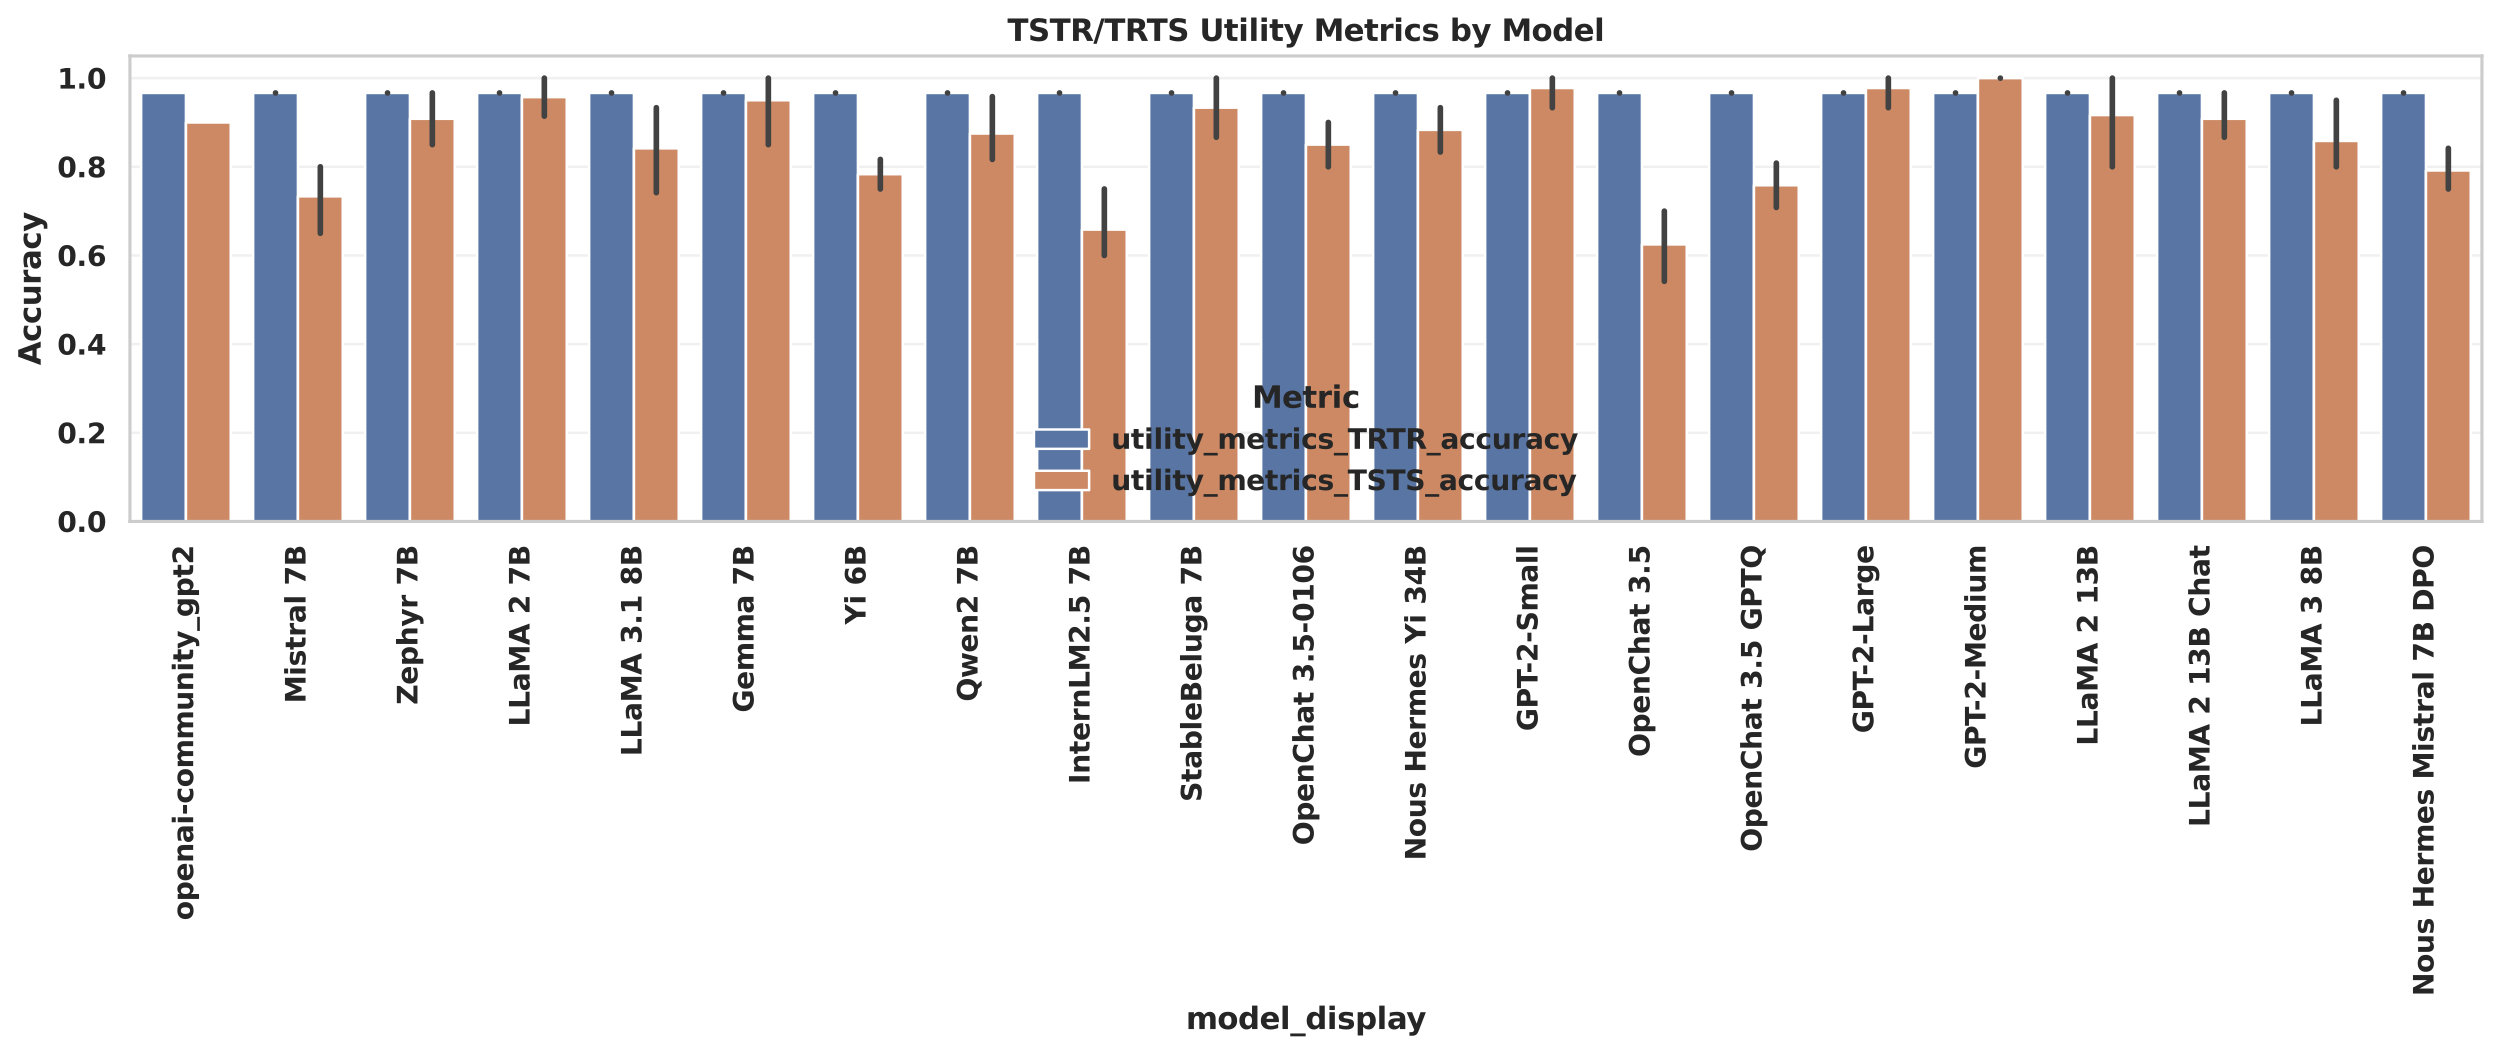 <?xml version="1.0" encoding="utf-8" standalone="no"?>
<!DOCTYPE svg PUBLIC "-//W3C//DTD SVG 1.1//EN"
  "http://www.w3.org/Graphics/SVG/1.1/DTD/svg11.dtd">
<svg xmlns:xlink="http://www.w3.org/1999/xlink" width="996.619pt" height="420.259pt" viewBox="0 0 996.619 420.259" xmlns="http://www.w3.org/2000/svg" version="1.1">
 <defs>
  <style type="text/css">*{stroke-linejoin: round; stroke-linecap: butt}</style>
 </defs>
 <g id="figure_1">
  <g id="patch_1">
   <path d="M 0 420.259 
L 996.619 420.259 
L 996.619 0 
L 0 0 
z
" style="fill: #ffffff"/>
  </g>
  <g id="axes_1">
   <g id="patch_2">
    <path d="M 51.799 207.868 
L 989.419 207.868 
L 989.419 22.318 
L 51.799 22.318 
z
" style="fill: #ffffff"/>
   </g>
   <g id="matplotlib.axis_1">
    <g id="xtick_1">
     <g id="text_1">
      <!-- openai-community_gpt2 -->
      <g style="fill: #262626" transform="translate(77.006 366.872) rotate(-90) scale(0.11 -0.11)">
       <defs>
        <path id="DejaVuSans-Bold-6f" d="M 2203 2784 
Q 1831 2784 1636 2517 
Q 1441 2250 1441 1747 
Q 1441 1244 1636 976 
Q 1831 709 2203 709 
Q 2569 709 2762 976 
Q 2956 1244 2956 1747 
Q 2956 2250 2762 2517 
Q 2569 2784 2203 2784 
z
M 2203 3584 
Q 3106 3584 3614 3096 
Q 4122 2609 4122 1747 
Q 4122 884 3614 396 
Q 3106 -91 2203 -91 
Q 1297 -91 786 396 
Q 275 884 275 1747 
Q 275 2609 786 3096 
Q 1297 3584 2203 3584 
z
" transform="scale(0.016)"/>
        <path id="DejaVuSans-Bold-70" d="M 1656 506 
L 1656 -1331 
L 538 -1331 
L 538 3500 
L 1656 3500 
L 1656 2988 
Q 1888 3294 2169 3439 
Q 2450 3584 2816 3584 
Q 3463 3584 3878 3070 
Q 4294 2556 4294 1747 
Q 4294 938 3878 423 
Q 3463 -91 2816 -91 
Q 2450 -91 2169 54 
Q 1888 200 1656 506 
z
M 2400 2772 
Q 2041 2772 1848 2508 
Q 1656 2244 1656 1747 
Q 1656 1250 1848 986 
Q 2041 722 2400 722 
Q 2759 722 2948 984 
Q 3138 1247 3138 1747 
Q 3138 2247 2948 2509 
Q 2759 2772 2400 2772 
z
" transform="scale(0.016)"/>
        <path id="DejaVuSans-Bold-65" d="M 4031 1759 
L 4031 1441 
L 1416 1441 
Q 1456 1047 1700 850 
Q 1944 653 2381 653 
Q 2734 653 3104 758 
Q 3475 863 3866 1075 
L 3866 213 
Q 3469 63 3072 -14 
Q 2675 -91 2278 -91 
Q 1328 -91 801 392 
Q 275 875 275 1747 
Q 275 2603 792 3093 
Q 1309 3584 2216 3584 
Q 3041 3584 3536 3087 
Q 4031 2591 4031 1759 
z
M 2881 2131 
Q 2881 2450 2695 2645 
Q 2509 2841 2209 2841 
Q 1884 2841 1681 2658 
Q 1478 2475 1428 2131 
L 2881 2131 
z
" transform="scale(0.016)"/>
        <path id="DejaVuSans-Bold-6e" d="M 4056 2131 
L 4056 0 
L 2931 0 
L 2931 347 
L 2931 1631 
Q 2931 2084 2911 2256 
Q 2891 2428 2841 2509 
Q 2775 2619 2662 2680 
Q 2550 2741 2406 2741 
Q 2056 2741 1856 2470 
Q 1656 2200 1656 1722 
L 1656 0 
L 538 0 
L 538 3500 
L 1656 3500 
L 1656 2988 
Q 1909 3294 2193 3439 
Q 2478 3584 2822 3584 
Q 3428 3584 3742 3212 
Q 4056 2841 4056 2131 
z
" transform="scale(0.016)"/>
        <path id="DejaVuSans-Bold-61" d="M 2106 1575 
Q 1756 1575 1579 1456 
Q 1403 1338 1403 1106 
Q 1403 894 1545 773 
Q 1688 653 1941 653 
Q 2256 653 2472 879 
Q 2688 1106 2688 1447 
L 2688 1575 
L 2106 1575 
z
M 3816 1997 
L 3816 0 
L 2688 0 
L 2688 519 
Q 2463 200 2181 54 
Q 1900 -91 1497 -91 
Q 953 -91 614 226 
Q 275 544 275 1050 
Q 275 1666 698 1953 
Q 1122 2241 2028 2241 
L 2688 2241 
L 2688 2328 
Q 2688 2594 2478 2717 
Q 2269 2841 1825 2841 
Q 1466 2841 1156 2769 
Q 847 2697 581 2553 
L 581 3406 
Q 941 3494 1303 3539 
Q 1666 3584 2028 3584 
Q 2975 3584 3395 3211 
Q 3816 2838 3816 1997 
z
" transform="scale(0.016)"/>
        <path id="DejaVuSans-Bold-69" d="M 538 3500 
L 1656 3500 
L 1656 0 
L 538 0 
L 538 3500 
z
M 538 4863 
L 1656 4863 
L 1656 3950 
L 538 3950 
L 538 4863 
z
" transform="scale(0.016)"/>
        <path id="DejaVuSans-Bold-2d" d="M 347 2297 
L 2309 2297 
L 2309 1388 
L 347 1388 
L 347 2297 
z
" transform="scale(0.016)"/>
        <path id="DejaVuSans-Bold-63" d="M 3366 3391 
L 3366 2478 
Q 3138 2634 2908 2709 
Q 2678 2784 2431 2784 
Q 1963 2784 1702 2511 
Q 1441 2238 1441 1747 
Q 1441 1256 1702 982 
Q 1963 709 2431 709 
Q 2694 709 2930 787 
Q 3166 866 3366 1019 
L 3366 103 
Q 3103 6 2833 -42 
Q 2563 -91 2291 -91 
Q 1344 -91 809 395 
Q 275 881 275 1747 
Q 275 2613 809 3098 
Q 1344 3584 2291 3584 
Q 2566 3584 2833 3536 
Q 3100 3488 3366 3391 
z
" transform="scale(0.016)"/>
        <path id="DejaVuSans-Bold-6d" d="M 3781 2919 
Q 3994 3244 4286 3414 
Q 4578 3584 4928 3584 
Q 5531 3584 5847 3212 
Q 6163 2841 6163 2131 
L 6163 0 
L 5038 0 
L 5038 1825 
Q 5041 1866 5042 1909 
Q 5044 1953 5044 2034 
Q 5044 2406 4934 2573 
Q 4825 2741 4581 2741 
Q 4263 2741 4089 2478 
Q 3916 2216 3909 1719 
L 3909 0 
L 2784 0 
L 2784 1825 
Q 2784 2406 2684 2573 
Q 2584 2741 2328 2741 
Q 2006 2741 1831 2477 
Q 1656 2213 1656 1722 
L 1656 0 
L 531 0 
L 531 3500 
L 1656 3500 
L 1656 2988 
Q 1863 3284 2130 3434 
Q 2397 3584 2719 3584 
Q 3081 3584 3359 3409 
Q 3638 3234 3781 2919 
z
" transform="scale(0.016)"/>
        <path id="DejaVuSans-Bold-75" d="M 500 1363 
L 500 3500 
L 1625 3500 
L 1625 3150 
Q 1625 2866 1622 2436 
Q 1619 2006 1619 1863 
Q 1619 1441 1641 1255 
Q 1663 1069 1716 984 
Q 1784 875 1895 815 
Q 2006 756 2150 756 
Q 2500 756 2700 1025 
Q 2900 1294 2900 1772 
L 2900 3500 
L 4019 3500 
L 4019 0 
L 2900 0 
L 2900 506 
Q 2647 200 2364 54 
Q 2081 -91 1741 -91 
Q 1134 -91 817 281 
Q 500 653 500 1363 
z
" transform="scale(0.016)"/>
        <path id="DejaVuSans-Bold-74" d="M 1759 4494 
L 1759 3500 
L 2913 3500 
L 2913 2700 
L 1759 2700 
L 1759 1216 
Q 1759 972 1856 886 
Q 1953 800 2241 800 
L 2816 800 
L 2816 0 
L 1856 0 
Q 1194 0 917 276 
Q 641 553 641 1216 
L 641 2700 
L 84 2700 
L 84 3500 
L 641 3500 
L 641 4494 
L 1759 4494 
z
" transform="scale(0.016)"/>
        <path id="DejaVuSans-Bold-79" d="M 78 3500 
L 1197 3500 
L 2138 1125 
L 2938 3500 
L 4056 3500 
L 2584 -331 
Q 2363 -916 2067 -1148 
Q 1772 -1381 1288 -1381 
L 641 -1381 
L 641 -647 
L 991 -647 
Q 1275 -647 1404 -556 
Q 1534 -466 1606 -231 
L 1638 -134 
L 78 3500 
z
" transform="scale(0.016)"/>
        <path id="DejaVuSans-Bold-5f" d="M 3200 -916 
L 3200 -1509 
L 0 -1509 
L 0 -916 
L 3200 -916 
z
" transform="scale(0.016)"/>
        <path id="DejaVuSans-Bold-67" d="M 2919 594 
Q 2688 288 2409 144 
Q 2131 0 1766 0 
Q 1125 0 706 504 
Q 288 1009 288 1791 
Q 288 2575 706 3076 
Q 1125 3578 1766 3578 
Q 2131 3578 2409 3434 
Q 2688 3291 2919 2981 
L 2919 3500 
L 4044 3500 
L 4044 353 
Q 4044 -491 3511 -936 
Q 2978 -1381 1966 -1381 
Q 1638 -1381 1331 -1331 
Q 1025 -1281 716 -1178 
L 716 -306 
Q 1009 -475 1290 -558 
Q 1572 -641 1856 -641 
Q 2406 -641 2662 -400 
Q 2919 -159 2919 353 
L 2919 594 
z
M 2181 2772 
Q 1834 2772 1640 2515 
Q 1447 2259 1447 1791 
Q 1447 1309 1634 1061 
Q 1822 813 2181 813 
Q 2531 813 2725 1069 
Q 2919 1325 2919 1791 
Q 2919 2259 2725 2515 
Q 2531 2772 2181 2772 
z
" transform="scale(0.016)"/>
        <path id="DejaVuSans-Bold-32" d="M 1844 884 
L 3897 884 
L 3897 0 
L 506 0 
L 506 884 
L 2209 2388 
Q 2438 2594 2547 2791 
Q 2656 2988 2656 3200 
Q 2656 3528 2436 3728 
Q 2216 3928 1850 3928 
Q 1569 3928 1234 3808 
Q 900 3688 519 3450 
L 519 4475 
Q 925 4609 1322 4679 
Q 1719 4750 2100 4750 
Q 2938 4750 3402 4381 
Q 3866 4013 3866 3353 
Q 3866 2972 3669 2642 
Q 3472 2313 2841 1759 
L 1844 884 
z
" transform="scale(0.016)"/>
       </defs>
       <use xlink:href="#DejaVuSans-Bold-6f"/>
       <use xlink:href="#DejaVuSans-Bold-70" transform="translate(68.701 0)"/>
       <use xlink:href="#DejaVuSans-Bold-65" transform="translate(140.283 0)"/>
       <use xlink:href="#DejaVuSans-Bold-6e" transform="translate(208.105 0)"/>
       <use xlink:href="#DejaVuSans-Bold-61" transform="translate(279.297 0)"/>
       <use xlink:href="#DejaVuSans-Bold-69" transform="translate(346.777 0)"/>
       <use xlink:href="#DejaVuSans-Bold-2d" transform="translate(381.055 0)"/>
       <use xlink:href="#DejaVuSans-Bold-63" transform="translate(422.559 0)"/>
       <use xlink:href="#DejaVuSans-Bold-6f" transform="translate(481.836 0)"/>
       <use xlink:href="#DejaVuSans-Bold-6d" transform="translate(550.537 0)"/>
       <use xlink:href="#DejaVuSans-Bold-6d" transform="translate(654.736 0)"/>
       <use xlink:href="#DejaVuSans-Bold-75" transform="translate(758.936 0)"/>
       <use xlink:href="#DejaVuSans-Bold-6e" transform="translate(830.127 0)"/>
       <use xlink:href="#DejaVuSans-Bold-69" transform="translate(901.318 0)"/>
       <use xlink:href="#DejaVuSans-Bold-74" transform="translate(935.596 0)"/>
       <use xlink:href="#DejaVuSans-Bold-79" transform="translate(983.398 0)"/>
       <use xlink:href="#DejaVuSans-Bold-5f" transform="translate(1048.584 0)"/>
       <use xlink:href="#DejaVuSans-Bold-67" transform="translate(1098.584 0)"/>
       <use xlink:href="#DejaVuSans-Bold-70" transform="translate(1170.166 0)"/>
       <use xlink:href="#DejaVuSans-Bold-74" transform="translate(1241.748 0)"/>
       <use xlink:href="#DejaVuSans-Bold-32" transform="translate(1289.551 0)"/>
      </g>
     </g>
    </g>
    <g id="xtick_2">
     <g id="text_2">
      <!-- Mistral 7B -->
      <g style="fill: #262626" transform="translate(121.807 280.376) rotate(-90) scale(0.11 -0.11)">
       <defs>
        <path id="DejaVuSans-Bold-4d" d="M 588 4666 
L 2119 4666 
L 3181 2169 
L 4250 4666 
L 5778 4666 
L 5778 0 
L 4641 0 
L 4641 3413 
L 3566 897 
L 2803 897 
L 1728 3413 
L 1728 0 
L 588 0 
L 588 4666 
z
" transform="scale(0.016)"/>
        <path id="DejaVuSans-Bold-73" d="M 3272 3391 
L 3272 2541 
Q 2913 2691 2578 2766 
Q 2244 2841 1947 2841 
Q 1628 2841 1473 2761 
Q 1319 2681 1319 2516 
Q 1319 2381 1436 2309 
Q 1553 2238 1856 2203 
L 2053 2175 
Q 2913 2066 3209 1816 
Q 3506 1566 3506 1031 
Q 3506 472 3093 190 
Q 2681 -91 1863 -91 
Q 1516 -91 1145 -36 
Q 775 19 384 128 
L 384 978 
Q 719 816 1070 734 
Q 1422 653 1784 653 
Q 2113 653 2278 743 
Q 2444 834 2444 1013 
Q 2444 1163 2330 1236 
Q 2216 1309 1875 1350 
L 1678 1375 
Q 931 1469 631 1722 
Q 331 1975 331 2491 
Q 331 3047 712 3315 
Q 1094 3584 1881 3584 
Q 2191 3584 2531 3537 
Q 2872 3491 3272 3391 
z
" transform="scale(0.016)"/>
        <path id="DejaVuSans-Bold-72" d="M 3138 2547 
Q 2991 2616 2845 2648 
Q 2700 2681 2553 2681 
Q 2122 2681 1889 2404 
Q 1656 2128 1656 1613 
L 1656 0 
L 538 0 
L 538 3500 
L 1656 3500 
L 1656 2925 
Q 1872 3269 2151 3426 
Q 2431 3584 2822 3584 
Q 2878 3584 2943 3579 
Q 3009 3575 3134 3559 
L 3138 2547 
z
" transform="scale(0.016)"/>
        <path id="DejaVuSans-Bold-6c" d="M 538 4863 
L 1656 4863 
L 1656 0 
L 538 0 
L 538 4863 
z
" transform="scale(0.016)"/>
        <path id="DejaVuSans-Bold-20" transform="scale(0.016)"/>
        <path id="DejaVuSans-Bold-37" d="M 428 4666 
L 3944 4666 
L 3944 3988 
L 2125 0 
L 953 0 
L 2675 3781 
L 428 3781 
L 428 4666 
z
" transform="scale(0.016)"/>
        <path id="DejaVuSans-Bold-42" d="M 2456 2859 
Q 2741 2859 2887 2984 
Q 3034 3109 3034 3353 
Q 3034 3594 2887 3720 
Q 2741 3847 2456 3847 
L 1791 3847 
L 1791 2859 
L 2456 2859 
z
M 2497 819 
Q 2859 819 3042 972 
Q 3225 1125 3225 1434 
Q 3225 1738 3044 1889 
Q 2863 2041 2497 2041 
L 1791 2041 
L 1791 819 
L 2497 819 
z
M 3616 2497 
Q 4003 2384 4215 2081 
Q 4428 1778 4428 1338 
Q 4428 663 3972 331 
Q 3516 0 2584 0 
L 588 0 
L 588 4666 
L 2394 4666 
Q 3366 4666 3802 4372 
Q 4238 4078 4238 3431 
Q 4238 3091 4078 2852 
Q 3919 2613 3616 2497 
z
" transform="scale(0.016)"/>
       </defs>
       <use xlink:href="#DejaVuSans-Bold-4d"/>
       <use xlink:href="#DejaVuSans-Bold-69" transform="translate(99.512 0)"/>
       <use xlink:href="#DejaVuSans-Bold-73" transform="translate(133.789 0)"/>
       <use xlink:href="#DejaVuSans-Bold-74" transform="translate(193.311 0)"/>
       <use xlink:href="#DejaVuSans-Bold-72" transform="translate(241.113 0)"/>
       <use xlink:href="#DejaVuSans-Bold-61" transform="translate(290.43 0)"/>
       <use xlink:href="#DejaVuSans-Bold-6c" transform="translate(357.91 0)"/>
       <use xlink:href="#DejaVuSans-Bold-20" transform="translate(392.188 0)"/>
       <use xlink:href="#DejaVuSans-Bold-37" transform="translate(427.002 0)"/>
       <use xlink:href="#DejaVuSans-Bold-42" transform="translate(496.582 0)"/>
      </g>
     </g>
    </g>
    <g id="xtick_3">
     <g id="text_3">
      <!-- Zephyr 7B -->
      <g style="fill: #262626" transform="translate(166.413 280.972) rotate(-90) scale(0.11 -0.11)">
       <defs>
        <path id="DejaVuSans-Bold-5a" d="M 359 4666 
L 4281 4666 
L 4281 3938 
L 1778 909 
L 4353 909 
L 4353 0 
L 288 0 
L 288 728 
L 2791 3756 
L 359 3756 
L 359 4666 
z
" transform="scale(0.016)"/>
        <path id="DejaVuSans-Bold-68" d="M 4056 2131 
L 4056 0 
L 2931 0 
L 2931 347 
L 2931 1625 
Q 2931 2084 2911 2256 
Q 2891 2428 2841 2509 
Q 2775 2619 2662 2680 
Q 2550 2741 2406 2741 
Q 2056 2741 1856 2470 
Q 1656 2200 1656 1722 
L 1656 0 
L 538 0 
L 538 4863 
L 1656 4863 
L 1656 2988 
Q 1909 3294 2193 3439 
Q 2478 3584 2822 3584 
Q 3428 3584 3742 3212 
Q 4056 2841 4056 2131 
z
" transform="scale(0.016)"/>
       </defs>
       <use xlink:href="#DejaVuSans-Bold-5a"/>
       <use xlink:href="#DejaVuSans-Bold-65" transform="translate(72.51 0)"/>
       <use xlink:href="#DejaVuSans-Bold-70" transform="translate(140.332 0)"/>
       <use xlink:href="#DejaVuSans-Bold-68" transform="translate(211.914 0)"/>
       <use xlink:href="#DejaVuSans-Bold-79" transform="translate(283.105 0)"/>
       <use xlink:href="#DejaVuSans-Bold-72" transform="translate(348.291 0)"/>
       <use xlink:href="#DejaVuSans-Bold-20" transform="translate(397.607 0)"/>
       <use xlink:href="#DejaVuSans-Bold-37" transform="translate(432.422 0)"/>
       <use xlink:href="#DejaVuSans-Bold-42" transform="translate(502.002 0)"/>
      </g>
     </g>
    </g>
    <g id="xtick_4">
     <g id="text_4">
      <!-- LLaMA 2 7B -->
      <g style="fill: #262626" transform="translate(211.105 289.619) rotate(-90) scale(0.11 -0.11)">
       <defs>
        <path id="DejaVuSans-Bold-4c" d="M 588 4666 
L 1791 4666 
L 1791 909 
L 3903 909 
L 3903 0 
L 588 0 
L 588 4666 
z
" transform="scale(0.016)"/>
        <path id="DejaVuSans-Bold-41" d="M 3419 850 
L 1538 850 
L 1241 0 
L 31 0 
L 1759 4666 
L 3194 4666 
L 4922 0 
L 3713 0 
L 3419 850 
z
M 1838 1716 
L 3116 1716 
L 2478 3572 
L 1838 1716 
z
" transform="scale(0.016)"/>
       </defs>
       <use xlink:href="#DejaVuSans-Bold-4c"/>
       <use xlink:href="#DejaVuSans-Bold-4c" transform="translate(63.721 0)"/>
       <use xlink:href="#DejaVuSans-Bold-61" transform="translate(127.441 0)"/>
       <use xlink:href="#DejaVuSans-Bold-4d" transform="translate(194.922 0)"/>
       <use xlink:href="#DejaVuSans-Bold-41" transform="translate(294.434 0)"/>
       <use xlink:href="#DejaVuSans-Bold-20" transform="translate(371.826 0)"/>
       <use xlink:href="#DejaVuSans-Bold-32" transform="translate(406.641 0)"/>
       <use xlink:href="#DejaVuSans-Bold-20" transform="translate(476.221 0)"/>
       <use xlink:href="#DejaVuSans-Bold-37" transform="translate(511.035 0)"/>
       <use xlink:href="#DejaVuSans-Bold-42" transform="translate(580.615 0)"/>
      </g>
     </g>
    </g>
    <g id="xtick_5">
     <g id="text_5">
      <!-- LLaMA 3.1 8B -->
      <g style="fill: #262626" transform="translate(255.753 301.451) rotate(-90) scale(0.11 -0.11)">
       <defs>
        <path id="DejaVuSans-Bold-33" d="M 2981 2516 
Q 3453 2394 3698 2092 
Q 3944 1791 3944 1325 
Q 3944 631 3412 270 
Q 2881 -91 1863 -91 
Q 1503 -91 1142 -33 
Q 781 25 428 141 
L 428 1069 
Q 766 900 1098 814 
Q 1431 728 1753 728 
Q 2231 728 2486 893 
Q 2741 1059 2741 1369 
Q 2741 1688 2480 1852 
Q 2219 2016 1709 2016 
L 1228 2016 
L 1228 2791 
L 1734 2791 
Q 2188 2791 2409 2933 
Q 2631 3075 2631 3366 
Q 2631 3634 2415 3781 
Q 2200 3928 1806 3928 
Q 1516 3928 1219 3862 
Q 922 3797 628 3669 
L 628 4550 
Q 984 4650 1334 4700 
Q 1684 4750 2022 4750 
Q 2931 4750 3382 4451 
Q 3834 4153 3834 3553 
Q 3834 3144 3618 2883 
Q 3403 2622 2981 2516 
z
" transform="scale(0.016)"/>
        <path id="DejaVuSans-Bold-2e" d="M 653 1209 
L 1778 1209 
L 1778 0 
L 653 0 
L 653 1209 
z
" transform="scale(0.016)"/>
        <path id="DejaVuSans-Bold-31" d="M 750 831 
L 1813 831 
L 1813 3847 
L 722 3622 
L 722 4441 
L 1806 4666 
L 2950 4666 
L 2950 831 
L 4013 831 
L 4013 0 
L 750 0 
L 750 831 
z
" transform="scale(0.016)"/>
        <path id="DejaVuSans-Bold-38" d="M 2228 2088 
Q 1891 2088 1709 1903 
Q 1528 1719 1528 1375 
Q 1528 1031 1709 848 
Q 1891 666 2228 666 
Q 2563 666 2741 848 
Q 2919 1031 2919 1375 
Q 2919 1722 2741 1905 
Q 2563 2088 2228 2088 
z
M 1350 2484 
Q 925 2613 709 2878 
Q 494 3144 494 3541 
Q 494 4131 934 4440 
Q 1375 4750 2228 4750 
Q 3075 4750 3515 4442 
Q 3956 4134 3956 3541 
Q 3956 3144 3739 2878 
Q 3522 2613 3097 2484 
Q 3572 2353 3814 2058 
Q 4056 1763 4056 1313 
Q 4056 619 3595 264 
Q 3134 -91 2228 -91 
Q 1319 -91 855 264 
Q 391 619 391 1313 
Q 391 1763 633 2058 
Q 875 2353 1350 2484 
z
M 1631 3419 
Q 1631 3141 1786 2991 
Q 1941 2841 2228 2841 
Q 2509 2841 2662 2991 
Q 2816 3141 2816 3419 
Q 2816 3697 2662 3845 
Q 2509 3994 2228 3994 
Q 1941 3994 1786 3844 
Q 1631 3694 1631 3419 
z
" transform="scale(0.016)"/>
       </defs>
       <use xlink:href="#DejaVuSans-Bold-4c"/>
       <use xlink:href="#DejaVuSans-Bold-4c" transform="translate(63.721 0)"/>
       <use xlink:href="#DejaVuSans-Bold-61" transform="translate(127.441 0)"/>
       <use xlink:href="#DejaVuSans-Bold-4d" transform="translate(194.922 0)"/>
       <use xlink:href="#DejaVuSans-Bold-41" transform="translate(294.434 0)"/>
       <use xlink:href="#DejaVuSans-Bold-20" transform="translate(371.826 0)"/>
       <use xlink:href="#DejaVuSans-Bold-33" transform="translate(406.641 0)"/>
       <use xlink:href="#DejaVuSans-Bold-2e" transform="translate(476.221 0)"/>
       <use xlink:href="#DejaVuSans-Bold-31" transform="translate(514.209 0)"/>
       <use xlink:href="#DejaVuSans-Bold-20" transform="translate(583.789 0)"/>
       <use xlink:href="#DejaVuSans-Bold-38" transform="translate(618.604 0)"/>
       <use xlink:href="#DejaVuSans-Bold-42" transform="translate(688.184 0)"/>
      </g>
     </g>
    </g>
    <g id="xtick_6">
     <g id="text_6">
      <!-- Gemma 7B -->
      <g style="fill: #262626" transform="translate(300.402 284.073) rotate(-90) scale(0.11 -0.11)">
       <defs>
        <path id="DejaVuSans-Bold-47" d="M 4781 347 
Q 4331 128 3847 18 
Q 3363 -91 2847 -91 
Q 1681 -91 1000 561 
Q 319 1213 319 2328 
Q 319 3456 1012 4103 
Q 1706 4750 2913 4750 
Q 3378 4750 3804 4662 
Q 4231 4575 4609 4403 
L 4609 3438 
Q 4219 3659 3833 3768 
Q 3447 3878 3059 3878 
Q 2341 3878 1952 3476 
Q 1563 3075 1563 2328 
Q 1563 1588 1938 1184 
Q 2313 781 3003 781 
Q 3191 781 3352 804 
Q 3513 828 3641 878 
L 3641 1784 
L 2906 1784 
L 2906 2591 
L 4781 2591 
L 4781 347 
z
" transform="scale(0.016)"/>
       </defs>
       <use xlink:href="#DejaVuSans-Bold-47"/>
       <use xlink:href="#DejaVuSans-Bold-65" transform="translate(82.08 0)"/>
       <use xlink:href="#DejaVuSans-Bold-6d" transform="translate(149.902 0)"/>
       <use xlink:href="#DejaVuSans-Bold-6d" transform="translate(254.102 0)"/>
       <use xlink:href="#DejaVuSans-Bold-61" transform="translate(358.301 0)"/>
       <use xlink:href="#DejaVuSans-Bold-20" transform="translate(425.781 0)"/>
       <use xlink:href="#DejaVuSans-Bold-37" transform="translate(460.596 0)"/>
       <use xlink:href="#DejaVuSans-Bold-42" transform="translate(530.176 0)"/>
      </g>
     </g>
    </g>
    <g id="xtick_7">
     <g id="text_7">
      <!-- Yi 6B -->
      <g style="fill: #262626" transform="translate(345.05 248.971) rotate(-90) scale(0.11 -0.11)">
       <defs>
        <path id="DejaVuSans-Bold-59" d="M -63 4666 
L 1253 4666 
L 2316 3003 
L 3378 4666 
L 4697 4666 
L 2919 1966 
L 2919 0 
L 1716 0 
L 1716 1966 
L -63 4666 
z
" transform="scale(0.016)"/>
        <path id="DejaVuSans-Bold-36" d="M 2316 2303 
Q 2000 2303 1842 2098 
Q 1684 1894 1684 1484 
Q 1684 1075 1842 870 
Q 2000 666 2316 666 
Q 2634 666 2792 870 
Q 2950 1075 2950 1484 
Q 2950 1894 2792 2098 
Q 2634 2303 2316 2303 
z
M 3803 4544 
L 3803 3681 
Q 3506 3822 3243 3889 
Q 2981 3956 2731 3956 
Q 2194 3956 1894 3657 
Q 1594 3359 1544 2772 
Q 1750 2925 1990 3001 
Q 2231 3078 2516 3078 
Q 3231 3078 3670 2659 
Q 4109 2241 4109 1563 
Q 4109 813 3618 361 
Q 3128 -91 2303 -91 
Q 1394 -91 895 523 
Q 397 1138 397 2266 
Q 397 3422 980 4083 
Q 1563 4744 2578 4744 
Q 2900 4744 3203 4694 
Q 3506 4644 3803 4544 
z
" transform="scale(0.016)"/>
       </defs>
       <use xlink:href="#DejaVuSans-Bold-59"/>
       <use xlink:href="#DejaVuSans-Bold-69" transform="translate(72.412 0)"/>
       <use xlink:href="#DejaVuSans-Bold-20" transform="translate(106.689 0)"/>
       <use xlink:href="#DejaVuSans-Bold-36" transform="translate(141.504 0)"/>
       <use xlink:href="#DejaVuSans-Bold-42" transform="translate(211.084 0)"/>
      </g>
     </g>
    </g>
    <g id="xtick_8">
     <g id="text_8">
      <!-- Qwen2 7B -->
      <g style="fill: #262626" transform="translate(389.699 279.695) rotate(-90) scale(0.11 -0.11)">
       <defs>
        <path id="DejaVuSans-Bold-51" d="M 2847 -84 
L 2753 -84 
Q 1600 -84 959 553 
Q 319 1191 319 2328 
Q 319 3463 958 4106 
Q 1597 4750 2719 4750 
Q 3853 4750 4486 4112 
Q 5119 3475 5119 2328 
Q 5119 1541 4783 972 
Q 4447 403 3816 116 
L 4756 -934 
L 3609 -934 
L 2847 -84 
z
M 2719 3878 
Q 2169 3878 1866 3472 
Q 1563 3066 1563 2328 
Q 1563 1578 1859 1179 
Q 2156 781 2719 781 
Q 3272 781 3575 1187 
Q 3878 1594 3878 2328 
Q 3878 3066 3575 3472 
Q 3272 3878 2719 3878 
z
" transform="scale(0.016)"/>
        <path id="DejaVuSans-Bold-77" d="M 225 3500 
L 1313 3500 
L 1900 1088 
L 2491 3500 
L 3425 3500 
L 4013 1113 
L 4603 3500 
L 5691 3500 
L 4769 0 
L 3547 0 
L 2956 2406 
L 2369 0 
L 1147 0 
L 225 3500 
z
" transform="scale(0.016)"/>
       </defs>
       <use xlink:href="#DejaVuSans-Bold-51"/>
       <use xlink:href="#DejaVuSans-Bold-77" transform="translate(85.01 0)"/>
       <use xlink:href="#DejaVuSans-Bold-65" transform="translate(177.393 0)"/>
       <use xlink:href="#DejaVuSans-Bold-6e" transform="translate(245.215 0)"/>
       <use xlink:href="#DejaVuSans-Bold-32" transform="translate(316.406 0)"/>
       <use xlink:href="#DejaVuSans-Bold-20" transform="translate(385.986 0)"/>
       <use xlink:href="#DejaVuSans-Bold-37" transform="translate(420.801 0)"/>
       <use xlink:href="#DejaVuSans-Bold-42" transform="translate(490.381 0)"/>
      </g>
     </g>
    </g>
    <g id="xtick_9">
     <g id="text_9">
      <!-- InternLM2.5 7B -->
      <g style="fill: #262626" transform="translate(434.347 312.573) rotate(-90) scale(0.11 -0.11)">
       <defs>
        <path id="DejaVuSans-Bold-49" d="M 588 4666 
L 1791 4666 
L 1791 0 
L 588 0 
L 588 4666 
z
" transform="scale(0.016)"/>
        <path id="DejaVuSans-Bold-35" d="M 678 4666 
L 3669 4666 
L 3669 3781 
L 1638 3781 
L 1638 3059 
Q 1775 3097 1914 3117 
Q 2053 3138 2203 3138 
Q 3056 3138 3531 2711 
Q 4006 2284 4006 1522 
Q 4006 766 3489 337 
Q 2972 -91 2053 -91 
Q 1656 -91 1267 -14 
Q 878 63 494 219 
L 494 1166 
Q 875 947 1217 837 
Q 1559 728 1863 728 
Q 2300 728 2551 942 
Q 2803 1156 2803 1522 
Q 2803 1891 2551 2103 
Q 2300 2316 1863 2316 
Q 1603 2316 1309 2248 
Q 1016 2181 678 2041 
L 678 4666 
z
" transform="scale(0.016)"/>
       </defs>
       <use xlink:href="#DejaVuSans-Bold-49"/>
       <use xlink:href="#DejaVuSans-Bold-6e" transform="translate(37.207 0)"/>
       <use xlink:href="#DejaVuSans-Bold-74" transform="translate(108.398 0)"/>
       <use xlink:href="#DejaVuSans-Bold-65" transform="translate(156.201 0)"/>
       <use xlink:href="#DejaVuSans-Bold-72" transform="translate(224.023 0)"/>
       <use xlink:href="#DejaVuSans-Bold-6e" transform="translate(273.34 0)"/>
       <use xlink:href="#DejaVuSans-Bold-4c" transform="translate(344.531 0)"/>
       <use xlink:href="#DejaVuSans-Bold-4d" transform="translate(408.252 0)"/>
       <use xlink:href="#DejaVuSans-Bold-32" transform="translate(507.764 0)"/>
       <use xlink:href="#DejaVuSans-Bold-2e" transform="translate(577.344 0)"/>
       <use xlink:href="#DejaVuSans-Bold-35" transform="translate(615.332 0)"/>
       <use xlink:href="#DejaVuSans-Bold-20" transform="translate(684.912 0)"/>
       <use xlink:href="#DejaVuSans-Bold-37" transform="translate(719.727 0)"/>
       <use xlink:href="#DejaVuSans-Bold-42" transform="translate(789.307 0)"/>
      </g>
     </g>
    </g>
    <g id="xtick_10">
     <g id="text_10">
      <!-- StableBeluga 7B -->
      <g style="fill: #262626" transform="translate(478.953 319.687) rotate(-90) scale(0.11 -0.11)">
       <defs>
        <path id="DejaVuSans-Bold-53" d="M 3834 4519 
L 3834 3531 
Q 3450 3703 3084 3790 
Q 2719 3878 2394 3878 
Q 1963 3878 1756 3759 
Q 1550 3641 1550 3391 
Q 1550 3203 1689 3098 
Q 1828 2994 2194 2919 
L 2706 2816 
Q 3484 2659 3812 2340 
Q 4141 2022 4141 1434 
Q 4141 663 3683 286 
Q 3225 -91 2284 -91 
Q 1841 -91 1394 -6 
Q 947 78 500 244 
L 500 1259 
Q 947 1022 1364 901 
Q 1781 781 2169 781 
Q 2563 781 2772 912 
Q 2981 1044 2981 1288 
Q 2981 1506 2839 1625 
Q 2697 1744 2272 1838 
L 1806 1941 
Q 1106 2091 782 2419 
Q 459 2747 459 3303 
Q 459 4000 909 4375 
Q 1359 4750 2203 4750 
Q 2588 4750 2994 4692 
Q 3400 4634 3834 4519 
z
" transform="scale(0.016)"/>
        <path id="DejaVuSans-Bold-62" d="M 2400 722 
Q 2759 722 2948 984 
Q 3138 1247 3138 1747 
Q 3138 2247 2948 2509 
Q 2759 2772 2400 2772 
Q 2041 2772 1848 2508 
Q 1656 2244 1656 1747 
Q 1656 1250 1848 986 
Q 2041 722 2400 722 
z
M 1656 2988 
Q 1888 3294 2169 3439 
Q 2450 3584 2816 3584 
Q 3463 3584 3878 3070 
Q 4294 2556 4294 1747 
Q 4294 938 3878 423 
Q 3463 -91 2816 -91 
Q 2450 -91 2169 54 
Q 1888 200 1656 506 
L 1656 0 
L 538 0 
L 538 4863 
L 1656 4863 
L 1656 2988 
z
" transform="scale(0.016)"/>
       </defs>
       <use xlink:href="#DejaVuSans-Bold-53"/>
       <use xlink:href="#DejaVuSans-Bold-74" transform="translate(72.021 0)"/>
       <use xlink:href="#DejaVuSans-Bold-61" transform="translate(119.824 0)"/>
       <use xlink:href="#DejaVuSans-Bold-62" transform="translate(187.305 0)"/>
       <use xlink:href="#DejaVuSans-Bold-6c" transform="translate(258.887 0)"/>
       <use xlink:href="#DejaVuSans-Bold-65" transform="translate(293.164 0)"/>
       <use xlink:href="#DejaVuSans-Bold-42" transform="translate(360.986 0)"/>
       <use xlink:href="#DejaVuSans-Bold-65" transform="translate(437.207 0)"/>
       <use xlink:href="#DejaVuSans-Bold-6c" transform="translate(505.029 0)"/>
       <use xlink:href="#DejaVuSans-Bold-75" transform="translate(539.307 0)"/>
       <use xlink:href="#DejaVuSans-Bold-67" transform="translate(610.498 0)"/>
       <use xlink:href="#DejaVuSans-Bold-61" transform="translate(682.08 0)"/>
       <use xlink:href="#DejaVuSans-Bold-20" transform="translate(749.561 0)"/>
       <use xlink:href="#DejaVuSans-Bold-37" transform="translate(784.375 0)"/>
       <use xlink:href="#DejaVuSans-Bold-42" transform="translate(853.955 0)"/>
      </g>
     </g>
    </g>
    <g id="xtick_11">
     <g id="text_11">
      <!-- OpenChat 3.5-0106 -->
      <g style="fill: #262626" transform="translate(523.645 336.964) rotate(-90) scale(0.11 -0.11)">
       <defs>
        <path id="DejaVuSans-Bold-4f" d="M 2719 3878 
Q 2169 3878 1866 3472 
Q 1563 3066 1563 2328 
Q 1563 1594 1866 1187 
Q 2169 781 2719 781 
Q 3272 781 3575 1187 
Q 3878 1594 3878 2328 
Q 3878 3066 3575 3472 
Q 3272 3878 2719 3878 
z
M 2719 4750 
Q 3844 4750 4481 4106 
Q 5119 3463 5119 2328 
Q 5119 1197 4481 553 
Q 3844 -91 2719 -91 
Q 1597 -91 958 553 
Q 319 1197 319 2328 
Q 319 3463 958 4106 
Q 1597 4750 2719 4750 
z
" transform="scale(0.016)"/>
        <path id="DejaVuSans-Bold-43" d="M 4288 256 
Q 3956 84 3597 -3 
Q 3238 -91 2847 -91 
Q 1681 -91 1000 561 
Q 319 1213 319 2328 
Q 319 3447 1000 4098 
Q 1681 4750 2847 4750 
Q 3238 4750 3597 4662 
Q 3956 4575 4288 4403 
L 4288 3438 
Q 3953 3666 3628 3772 
Q 3303 3878 2944 3878 
Q 2300 3878 1931 3465 
Q 1563 3053 1563 2328 
Q 1563 1606 1931 1193 
Q 2300 781 2944 781 
Q 3303 781 3628 887 
Q 3953 994 4288 1222 
L 4288 256 
z
" transform="scale(0.016)"/>
        <path id="DejaVuSans-Bold-30" d="M 2944 2338 
Q 2944 3213 2780 3570 
Q 2616 3928 2228 3928 
Q 1841 3928 1675 3570 
Q 1509 3213 1509 2338 
Q 1509 1453 1675 1090 
Q 1841 728 2228 728 
Q 2613 728 2778 1090 
Q 2944 1453 2944 2338 
z
M 4147 2328 
Q 4147 1169 3647 539 
Q 3147 -91 2228 -91 
Q 1306 -91 806 539 
Q 306 1169 306 2328 
Q 306 3491 806 4120 
Q 1306 4750 2228 4750 
Q 3147 4750 3647 4120 
Q 4147 3491 4147 2328 
z
" transform="scale(0.016)"/>
       </defs>
       <use xlink:href="#DejaVuSans-Bold-4f"/>
       <use xlink:href="#DejaVuSans-Bold-70" transform="translate(85.01 0)"/>
       <use xlink:href="#DejaVuSans-Bold-65" transform="translate(156.592 0)"/>
       <use xlink:href="#DejaVuSans-Bold-6e" transform="translate(224.414 0)"/>
       <use xlink:href="#DejaVuSans-Bold-43" transform="translate(295.605 0)"/>
       <use xlink:href="#DejaVuSans-Bold-68" transform="translate(368.994 0)"/>
       <use xlink:href="#DejaVuSans-Bold-61" transform="translate(440.186 0)"/>
       <use xlink:href="#DejaVuSans-Bold-74" transform="translate(507.666 0)"/>
       <use xlink:href="#DejaVuSans-Bold-20" transform="translate(555.469 0)"/>
       <use xlink:href="#DejaVuSans-Bold-33" transform="translate(590.283 0)"/>
       <use xlink:href="#DejaVuSans-Bold-2e" transform="translate(659.863 0)"/>
       <use xlink:href="#DejaVuSans-Bold-35" transform="translate(697.852 0)"/>
       <use xlink:href="#DejaVuSans-Bold-2d" transform="translate(767.432 0)"/>
       <use xlink:href="#DejaVuSans-Bold-30" transform="translate(808.936 0)"/>
       <use xlink:href="#DejaVuSans-Bold-31" transform="translate(878.516 0)"/>
       <use xlink:href="#DejaVuSans-Bold-30" transform="translate(948.096 0)"/>
       <use xlink:href="#DejaVuSans-Bold-36" transform="translate(1017.676 0)"/>
      </g>
     </g>
    </g>
    <g id="xtick_12">
     <g id="text_12">
      <!-- Nous Hermes Yi 34B -->
      <g style="fill: #262626" transform="translate(568.293 342.985) rotate(-90) scale(0.11 -0.11)">
       <defs>
        <path id="DejaVuSans-Bold-4e" d="M 588 4666 
L 1931 4666 
L 3628 1466 
L 3628 4666 
L 4769 4666 
L 4769 0 
L 3425 0 
L 1728 3200 
L 1728 0 
L 588 0 
L 588 4666 
z
" transform="scale(0.016)"/>
        <path id="DejaVuSans-Bold-48" d="M 588 4666 
L 1791 4666 
L 1791 2888 
L 3566 2888 
L 3566 4666 
L 4769 4666 
L 4769 0 
L 3566 0 
L 3566 1978 
L 1791 1978 
L 1791 0 
L 588 0 
L 588 4666 
z
" transform="scale(0.016)"/>
        <path id="DejaVuSans-Bold-34" d="M 2356 3675 
L 1038 1722 
L 2356 1722 
L 2356 3675 
z
M 2156 4666 
L 3494 4666 
L 3494 1722 
L 4159 1722 
L 4159 850 
L 3494 850 
L 3494 0 
L 2356 0 
L 2356 850 
L 288 850 
L 288 1881 
L 2156 4666 
z
" transform="scale(0.016)"/>
       </defs>
       <use xlink:href="#DejaVuSans-Bold-4e"/>
       <use xlink:href="#DejaVuSans-Bold-6f" transform="translate(83.691 0)"/>
       <use xlink:href="#DejaVuSans-Bold-75" transform="translate(152.393 0)"/>
       <use xlink:href="#DejaVuSans-Bold-73" transform="translate(223.584 0)"/>
       <use xlink:href="#DejaVuSans-Bold-20" transform="translate(283.105 0)"/>
       <use xlink:href="#DejaVuSans-Bold-48" transform="translate(317.92 0)"/>
       <use xlink:href="#DejaVuSans-Bold-65" transform="translate(401.611 0)"/>
       <use xlink:href="#DejaVuSans-Bold-72" transform="translate(469.434 0)"/>
       <use xlink:href="#DejaVuSans-Bold-6d" transform="translate(518.75 0)"/>
       <use xlink:href="#DejaVuSans-Bold-65" transform="translate(622.949 0)"/>
       <use xlink:href="#DejaVuSans-Bold-73" transform="translate(690.771 0)"/>
       <use xlink:href="#DejaVuSans-Bold-20" transform="translate(750.293 0)"/>
       <use xlink:href="#DejaVuSans-Bold-59" transform="translate(785.107 0)"/>
       <use xlink:href="#DejaVuSans-Bold-69" transform="translate(857.52 0)"/>
       <use xlink:href="#DejaVuSans-Bold-20" transform="translate(891.797 0)"/>
       <use xlink:href="#DejaVuSans-Bold-33" transform="translate(926.611 0)"/>
       <use xlink:href="#DejaVuSans-Bold-34" transform="translate(996.191 0)"/>
       <use xlink:href="#DejaVuSans-Bold-42" transform="translate(1065.771 0)"/>
      </g>
     </g>
    </g>
    <g id="xtick_13">
     <g id="text_13">
      <!-- GPT-2-Small -->
      <g style="fill: #262626" transform="translate(612.942 291.474) rotate(-90) scale(0.11 -0.11)">
       <defs>
        <path id="DejaVuSans-Bold-50" d="M 588 4666 
L 2584 4666 
Q 3475 4666 3951 4270 
Q 4428 3875 4428 3144 
Q 4428 2409 3951 2014 
Q 3475 1619 2584 1619 
L 1791 1619 
L 1791 0 
L 588 0 
L 588 4666 
z
M 1791 3794 
L 1791 2491 
L 2456 2491 
Q 2806 2491 2997 2661 
Q 3188 2831 3188 3144 
Q 3188 3456 2997 3625 
Q 2806 3794 2456 3794 
L 1791 3794 
z
" transform="scale(0.016)"/>
        <path id="DejaVuSans-Bold-54" d="M 31 4666 
L 4331 4666 
L 4331 3756 
L 2784 3756 
L 2784 0 
L 1581 0 
L 1581 3756 
L 31 3756 
L 31 4666 
z
" transform="scale(0.016)"/>
       </defs>
       <use xlink:href="#DejaVuSans-Bold-47"/>
       <use xlink:href="#DejaVuSans-Bold-50" transform="translate(82.08 0)"/>
       <use xlink:href="#DejaVuSans-Bold-54" transform="translate(155.371 0)"/>
       <use xlink:href="#DejaVuSans-Bold-2d" transform="translate(208.834 0)"/>
       <use xlink:href="#DejaVuSans-Bold-32" transform="translate(250.338 0)"/>
       <use xlink:href="#DejaVuSans-Bold-2d" transform="translate(319.918 0)"/>
       <use xlink:href="#DejaVuSans-Bold-53" transform="translate(361.422 0)"/>
       <use xlink:href="#DejaVuSans-Bold-6d" transform="translate(433.443 0)"/>
       <use xlink:href="#DejaVuSans-Bold-61" transform="translate(537.643 0)"/>
       <use xlink:href="#DejaVuSans-Bold-6c" transform="translate(605.123 0)"/>
       <use xlink:href="#DejaVuSans-Bold-6c" transform="translate(639.4 0)"/>
      </g>
     </g>
    </g>
    <g id="xtick_14">
     <g id="text_14">
      <!-- OpenChat 3.5 -->
      <g style="fill: #262626" transform="translate(657.59 301.785) rotate(-90) scale(0.11 -0.11)">
       <use xlink:href="#DejaVuSans-Bold-4f"/>
       <use xlink:href="#DejaVuSans-Bold-70" transform="translate(85.01 0)"/>
       <use xlink:href="#DejaVuSans-Bold-65" transform="translate(156.592 0)"/>
       <use xlink:href="#DejaVuSans-Bold-6e" transform="translate(224.414 0)"/>
       <use xlink:href="#DejaVuSans-Bold-43" transform="translate(295.605 0)"/>
       <use xlink:href="#DejaVuSans-Bold-68" transform="translate(368.994 0)"/>
       <use xlink:href="#DejaVuSans-Bold-61" transform="translate(440.186 0)"/>
       <use xlink:href="#DejaVuSans-Bold-74" transform="translate(507.666 0)"/>
       <use xlink:href="#DejaVuSans-Bold-20" transform="translate(555.469 0)"/>
       <use xlink:href="#DejaVuSans-Bold-33" transform="translate(590.283 0)"/>
       <use xlink:href="#DejaVuSans-Bold-2e" transform="translate(659.863 0)"/>
       <use xlink:href="#DejaVuSans-Bold-35" transform="translate(697.852 0)"/>
      </g>
     </g>
    </g>
    <g id="xtick_15">
     <g id="text_15">
      <!-- OpenChat 3.5 GPTQ -->
      <g style="fill: #262626" transform="translate(702.239 339.561) rotate(-90) scale(0.11 -0.11)">
       <use xlink:href="#DejaVuSans-Bold-4f"/>
       <use xlink:href="#DejaVuSans-Bold-70" transform="translate(85.01 0)"/>
       <use xlink:href="#DejaVuSans-Bold-65" transform="translate(156.592 0)"/>
       <use xlink:href="#DejaVuSans-Bold-6e" transform="translate(224.414 0)"/>
       <use xlink:href="#DejaVuSans-Bold-43" transform="translate(295.605 0)"/>
       <use xlink:href="#DejaVuSans-Bold-68" transform="translate(368.994 0)"/>
       <use xlink:href="#DejaVuSans-Bold-61" transform="translate(440.186 0)"/>
       <use xlink:href="#DejaVuSans-Bold-74" transform="translate(507.666 0)"/>
       <use xlink:href="#DejaVuSans-Bold-20" transform="translate(555.469 0)"/>
       <use xlink:href="#DejaVuSans-Bold-33" transform="translate(590.283 0)"/>
       <use xlink:href="#DejaVuSans-Bold-2e" transform="translate(659.863 0)"/>
       <use xlink:href="#DejaVuSans-Bold-35" transform="translate(697.852 0)"/>
       <use xlink:href="#DejaVuSans-Bold-20" transform="translate(767.432 0)"/>
       <use xlink:href="#DejaVuSans-Bold-47" transform="translate(802.246 0)"/>
       <use xlink:href="#DejaVuSans-Bold-50" transform="translate(884.326 0)"/>
       <use xlink:href="#DejaVuSans-Bold-54" transform="translate(957.617 0)"/>
       <use xlink:href="#DejaVuSans-Bold-51" transform="translate(1025.83 0)"/>
      </g>
     </g>
    </g>
    <g id="xtick_16">
     <g id="text_16">
      <!-- GPT-2-Large -->
      <g style="fill: #262626" transform="translate(746.801 292.316) rotate(-90) scale(0.11 -0.11)">
       <use xlink:href="#DejaVuSans-Bold-47"/>
       <use xlink:href="#DejaVuSans-Bold-50" transform="translate(82.08 0)"/>
       <use xlink:href="#DejaVuSans-Bold-54" transform="translate(155.371 0)"/>
       <use xlink:href="#DejaVuSans-Bold-2d" transform="translate(208.834 0)"/>
       <use xlink:href="#DejaVuSans-Bold-32" transform="translate(250.338 0)"/>
       <use xlink:href="#DejaVuSans-Bold-2d" transform="translate(319.918 0)"/>
       <use xlink:href="#DejaVuSans-Bold-4c" transform="translate(361.422 0)"/>
       <use xlink:href="#DejaVuSans-Bold-61" transform="translate(425.143 0)"/>
       <use xlink:href="#DejaVuSans-Bold-72" transform="translate(492.623 0)"/>
       <use xlink:href="#DejaVuSans-Bold-67" transform="translate(541.939 0)"/>
       <use xlink:href="#DejaVuSans-Bold-65" transform="translate(613.521 0)"/>
      </g>
     </g>
    </g>
    <g id="xtick_17">
     <g id="text_17">
      <!-- GPT-2-Medium -->
      <g style="fill: #262626" transform="translate(791.536 306.47) rotate(-90) scale(0.11 -0.11)">
       <defs>
        <path id="DejaVuSans-Bold-64" d="M 2919 2988 
L 2919 4863 
L 4044 4863 
L 4044 0 
L 2919 0 
L 2919 506 
Q 2688 197 2409 53 
Q 2131 -91 1766 -91 
Q 1119 -91 703 423 
Q 288 938 288 1747 
Q 288 2556 703 3070 
Q 1119 3584 1766 3584 
Q 2128 3584 2408 3439 
Q 2688 3294 2919 2988 
z
M 2181 722 
Q 2541 722 2730 984 
Q 2919 1247 2919 1747 
Q 2919 2247 2730 2509 
Q 2541 2772 2181 2772 
Q 1825 2772 1636 2509 
Q 1447 2247 1447 1747 
Q 1447 1247 1636 984 
Q 1825 722 2181 722 
z
" transform="scale(0.016)"/>
       </defs>
       <use xlink:href="#DejaVuSans-Bold-47"/>
       <use xlink:href="#DejaVuSans-Bold-50" transform="translate(82.08 0)"/>
       <use xlink:href="#DejaVuSans-Bold-54" transform="translate(155.371 0)"/>
       <use xlink:href="#DejaVuSans-Bold-2d" transform="translate(208.834 0)"/>
       <use xlink:href="#DejaVuSans-Bold-32" transform="translate(250.338 0)"/>
       <use xlink:href="#DejaVuSans-Bold-2d" transform="translate(319.918 0)"/>
       <use xlink:href="#DejaVuSans-Bold-4d" transform="translate(361.422 0)"/>
       <use xlink:href="#DejaVuSans-Bold-65" transform="translate(460.934 0)"/>
       <use xlink:href="#DejaVuSans-Bold-64" transform="translate(528.756 0)"/>
       <use xlink:href="#DejaVuSans-Bold-69" transform="translate(600.338 0)"/>
       <use xlink:href="#DejaVuSans-Bold-75" transform="translate(634.615 0)"/>
       <use xlink:href="#DejaVuSans-Bold-6d" transform="translate(705.807 0)"/>
      </g>
     </g>
    </g>
    <g id="xtick_18">
     <g id="text_18">
      <!-- LLaMA 2 13B -->
      <g style="fill: #262626" transform="translate(836.185 297.273) rotate(-90) scale(0.11 -0.11)">
       <use xlink:href="#DejaVuSans-Bold-4c"/>
       <use xlink:href="#DejaVuSans-Bold-4c" transform="translate(63.721 0)"/>
       <use xlink:href="#DejaVuSans-Bold-61" transform="translate(127.441 0)"/>
       <use xlink:href="#DejaVuSans-Bold-4d" transform="translate(194.922 0)"/>
       <use xlink:href="#DejaVuSans-Bold-41" transform="translate(294.434 0)"/>
       <use xlink:href="#DejaVuSans-Bold-20" transform="translate(371.826 0)"/>
       <use xlink:href="#DejaVuSans-Bold-32" transform="translate(406.641 0)"/>
       <use xlink:href="#DejaVuSans-Bold-20" transform="translate(476.221 0)"/>
       <use xlink:href="#DejaVuSans-Bold-31" transform="translate(511.035 0)"/>
       <use xlink:href="#DejaVuSans-Bold-33" transform="translate(580.615 0)"/>
       <use xlink:href="#DejaVuSans-Bold-42" transform="translate(650.195 0)"/>
      </g>
     </g>
    </g>
    <g id="xtick_19">
     <g id="text_19">
      <!-- LLaMA 2 13B Chat -->
      <g style="fill: #262626" transform="translate(880.833 329.687) rotate(-90) scale(0.11 -0.11)">
       <use xlink:href="#DejaVuSans-Bold-4c"/>
       <use xlink:href="#DejaVuSans-Bold-4c" transform="translate(63.721 0)"/>
       <use xlink:href="#DejaVuSans-Bold-61" transform="translate(127.441 0)"/>
       <use xlink:href="#DejaVuSans-Bold-4d" transform="translate(194.922 0)"/>
       <use xlink:href="#DejaVuSans-Bold-41" transform="translate(294.434 0)"/>
       <use xlink:href="#DejaVuSans-Bold-20" transform="translate(371.826 0)"/>
       <use xlink:href="#DejaVuSans-Bold-32" transform="translate(406.641 0)"/>
       <use xlink:href="#DejaVuSans-Bold-20" transform="translate(476.221 0)"/>
       <use xlink:href="#DejaVuSans-Bold-31" transform="translate(511.035 0)"/>
       <use xlink:href="#DejaVuSans-Bold-33" transform="translate(580.615 0)"/>
       <use xlink:href="#DejaVuSans-Bold-42" transform="translate(650.195 0)"/>
       <use xlink:href="#DejaVuSans-Bold-20" transform="translate(726.416 0)"/>
       <use xlink:href="#DejaVuSans-Bold-43" transform="translate(761.23 0)"/>
       <use xlink:href="#DejaVuSans-Bold-68" transform="translate(834.619 0)"/>
       <use xlink:href="#DejaVuSans-Bold-61" transform="translate(905.811 0)"/>
       <use xlink:href="#DejaVuSans-Bold-74" transform="translate(973.291 0)"/>
      </g>
     </g>
    </g>
    <g id="xtick_20">
     <g id="text_20">
      <!-- LLaMA 3 8B -->
      <g style="fill: #262626" transform="translate(925.482 289.619) rotate(-90) scale(0.11 -0.11)">
       <use xlink:href="#DejaVuSans-Bold-4c"/>
       <use xlink:href="#DejaVuSans-Bold-4c" transform="translate(63.721 0)"/>
       <use xlink:href="#DejaVuSans-Bold-61" transform="translate(127.441 0)"/>
       <use xlink:href="#DejaVuSans-Bold-4d" transform="translate(194.922 0)"/>
       <use xlink:href="#DejaVuSans-Bold-41" transform="translate(294.434 0)"/>
       <use xlink:href="#DejaVuSans-Bold-20" transform="translate(371.826 0)"/>
       <use xlink:href="#DejaVuSans-Bold-33" transform="translate(406.641 0)"/>
       <use xlink:href="#DejaVuSans-Bold-20" transform="translate(476.221 0)"/>
       <use xlink:href="#DejaVuSans-Bold-38" transform="translate(511.035 0)"/>
       <use xlink:href="#DejaVuSans-Bold-42" transform="translate(580.615 0)"/>
      </g>
     </g>
    </g>
    <g id="xtick_21">
     <g id="text_21">
      <!-- Nous Hermes Mistral 7B DPO -->
      <g style="fill: #262626" transform="translate(970.13 397.112) rotate(-90) scale(0.11 -0.11)">
       <defs>
        <path id="DejaVuSans-Bold-44" d="M 1791 3756 
L 1791 909 
L 2222 909 
Q 2959 909 3348 1275 
Q 3738 1641 3738 2338 
Q 3738 3031 3350 3393 
Q 2963 3756 2222 3756 
L 1791 3756 
z
M 588 4666 
L 1856 4666 
Q 2919 4666 3439 4514 
Q 3959 4363 4331 4000 
Q 4659 3684 4818 3271 
Q 4978 2859 4978 2338 
Q 4978 1809 4818 1395 
Q 4659 981 4331 666 
Q 3956 303 3431 151 
Q 2906 0 1856 0 
L 588 0 
L 588 4666 
z
" transform="scale(0.016)"/>
       </defs>
       <use xlink:href="#DejaVuSans-Bold-4e"/>
       <use xlink:href="#DejaVuSans-Bold-6f" transform="translate(83.691 0)"/>
       <use xlink:href="#DejaVuSans-Bold-75" transform="translate(152.393 0)"/>
       <use xlink:href="#DejaVuSans-Bold-73" transform="translate(223.584 0)"/>
       <use xlink:href="#DejaVuSans-Bold-20" transform="translate(283.105 0)"/>
       <use xlink:href="#DejaVuSans-Bold-48" transform="translate(317.92 0)"/>
       <use xlink:href="#DejaVuSans-Bold-65" transform="translate(401.611 0)"/>
       <use xlink:href="#DejaVuSans-Bold-72" transform="translate(469.434 0)"/>
       <use xlink:href="#DejaVuSans-Bold-6d" transform="translate(518.75 0)"/>
       <use xlink:href="#DejaVuSans-Bold-65" transform="translate(622.949 0)"/>
       <use xlink:href="#DejaVuSans-Bold-73" transform="translate(690.771 0)"/>
       <use xlink:href="#DejaVuSans-Bold-20" transform="translate(750.293 0)"/>
       <use xlink:href="#DejaVuSans-Bold-4d" transform="translate(785.107 0)"/>
       <use xlink:href="#DejaVuSans-Bold-69" transform="translate(884.619 0)"/>
       <use xlink:href="#DejaVuSans-Bold-73" transform="translate(918.896 0)"/>
       <use xlink:href="#DejaVuSans-Bold-74" transform="translate(978.418 0)"/>
       <use xlink:href="#DejaVuSans-Bold-72" transform="translate(1026.221 0)"/>
       <use xlink:href="#DejaVuSans-Bold-61" transform="translate(1075.537 0)"/>
       <use xlink:href="#DejaVuSans-Bold-6c" transform="translate(1143.018 0)"/>
       <use xlink:href="#DejaVuSans-Bold-20" transform="translate(1177.295 0)"/>
       <use xlink:href="#DejaVuSans-Bold-37" transform="translate(1212.109 0)"/>
       <use xlink:href="#DejaVuSans-Bold-42" transform="translate(1281.689 0)"/>
       <use xlink:href="#DejaVuSans-Bold-20" transform="translate(1357.91 0)"/>
       <use xlink:href="#DejaVuSans-Bold-44" transform="translate(1392.725 0)"/>
       <use xlink:href="#DejaVuSans-Bold-50" transform="translate(1475.732 0)"/>
       <use xlink:href="#DejaVuSans-Bold-4f" transform="translate(1549.023 0)"/>
      </g>
     </g>
    </g>
    <g id="text_22">
     <!-- model_display -->
     <g style="fill: #262626" transform="translate(472.767 410.23) scale(0.12 -0.12)">
      <use xlink:href="#DejaVuSans-Bold-6d"/>
      <use xlink:href="#DejaVuSans-Bold-6f" transform="translate(104.199 0)"/>
      <use xlink:href="#DejaVuSans-Bold-64" transform="translate(172.9 0)"/>
      <use xlink:href="#DejaVuSans-Bold-65" transform="translate(244.482 0)"/>
      <use xlink:href="#DejaVuSans-Bold-6c" transform="translate(312.305 0)"/>
      <use xlink:href="#DejaVuSans-Bold-5f" transform="translate(346.582 0)"/>
      <use xlink:href="#DejaVuSans-Bold-64" transform="translate(396.582 0)"/>
      <use xlink:href="#DejaVuSans-Bold-69" transform="translate(468.164 0)"/>
      <use xlink:href="#DejaVuSans-Bold-73" transform="translate(502.441 0)"/>
      <use xlink:href="#DejaVuSans-Bold-70" transform="translate(561.963 0)"/>
      <use xlink:href="#DejaVuSans-Bold-6c" transform="translate(633.545 0)"/>
      <use xlink:href="#DejaVuSans-Bold-61" transform="translate(667.822 0)"/>
      <use xlink:href="#DejaVuSans-Bold-79" transform="translate(732.178 0)"/>
     </g>
    </g>
   </g>
   <g id="matplotlib.axis_2">
    <g id="ytick_1">
     <g id="line2d_1">
      <path d="M 51.799 207.868 
L 989.419 207.868 
" clip-path="url(#p8e870e3d7b)" style="fill: none; stroke: #cccccc; stroke-opacity: 0.3; stroke-linecap: round"/>
     </g>
     <g id="text_23">
      <!-- 0.0 -->
      <g style="fill: #262626" transform="translate(22.814 212.047) scale(0.11 -0.11)">
       <use xlink:href="#DejaVuSans-Bold-30"/>
       <use xlink:href="#DejaVuSans-Bold-2e" transform="translate(69.58 0)"/>
       <use xlink:href="#DejaVuSans-Bold-30" transform="translate(107.568 0)"/>
      </g>
     </g>
    </g>
    <g id="ytick_2">
     <g id="line2d_2">
      <path d="M 51.799 172.525 
L 989.419 172.525 
" clip-path="url(#p8e870e3d7b)" style="fill: none; stroke: #cccccc; stroke-opacity: 0.3; stroke-linecap: round"/>
     </g>
     <g id="text_24">
      <!-- 0.2 -->
      <g style="fill: #262626" transform="translate(22.814 176.704) scale(0.11 -0.11)">
       <use xlink:href="#DejaVuSans-Bold-30"/>
       <use xlink:href="#DejaVuSans-Bold-2e" transform="translate(69.58 0)"/>
       <use xlink:href="#DejaVuSans-Bold-32" transform="translate(107.568 0)"/>
      </g>
     </g>
    </g>
    <g id="ytick_3">
     <g id="line2d_3">
      <path d="M 51.799 137.182 
L 989.419 137.182 
" clip-path="url(#p8e870e3d7b)" style="fill: none; stroke: #cccccc; stroke-opacity: 0.3; stroke-linecap: round"/>
     </g>
     <g id="text_25">
      <!-- 0.4 -->
      <g style="fill: #262626" transform="translate(22.814 141.362) scale(0.11 -0.11)">
       <use xlink:href="#DejaVuSans-Bold-30"/>
       <use xlink:href="#DejaVuSans-Bold-2e" transform="translate(69.58 0)"/>
       <use xlink:href="#DejaVuSans-Bold-34" transform="translate(107.568 0)"/>
      </g>
     </g>
    </g>
    <g id="ytick_4">
     <g id="line2d_4">
      <path d="M 51.799 101.84 
L 989.419 101.84 
" clip-path="url(#p8e870e3d7b)" style="fill: none; stroke: #cccccc; stroke-opacity: 0.3; stroke-linecap: round"/>
     </g>
     <g id="text_26">
      <!-- 0.6 -->
      <g style="fill: #262626" transform="translate(22.814 106.019) scale(0.11 -0.11)">
       <use xlink:href="#DejaVuSans-Bold-30"/>
       <use xlink:href="#DejaVuSans-Bold-2e" transform="translate(69.58 0)"/>
       <use xlink:href="#DejaVuSans-Bold-36" transform="translate(107.568 0)"/>
      </g>
     </g>
    </g>
    <g id="ytick_5">
     <g id="line2d_5">
      <path d="M 51.799 66.497 
L 989.419 66.497 
" clip-path="url(#p8e870e3d7b)" style="fill: none; stroke: #cccccc; stroke-opacity: 0.3; stroke-linecap: round"/>
     </g>
     <g id="text_27">
      <!-- 0.8 -->
      <g style="fill: #262626" transform="translate(22.814 70.676) scale(0.11 -0.11)">
       <use xlink:href="#DejaVuSans-Bold-30"/>
       <use xlink:href="#DejaVuSans-Bold-2e" transform="translate(69.58 0)"/>
       <use xlink:href="#DejaVuSans-Bold-38" transform="translate(107.568 0)"/>
      </g>
     </g>
    </g>
    <g id="ytick_6">
     <g id="line2d_6">
      <path d="M 51.799 31.154 
L 989.419 31.154 
" clip-path="url(#p8e870e3d7b)" style="fill: none; stroke: #cccccc; stroke-opacity: 0.3; stroke-linecap: round"/>
     </g>
     <g id="text_28">
      <!-- 1.0 -->
      <g style="fill: #262626" transform="translate(22.814 35.333) scale(0.11 -0.11)">
       <use xlink:href="#DejaVuSans-Bold-31"/>
       <use xlink:href="#DejaVuSans-Bold-2e" transform="translate(69.58 0)"/>
       <use xlink:href="#DejaVuSans-Bold-30" transform="translate(107.568 0)"/>
      </g>
     </g>
    </g>
    <g id="text_29">
     <!-- Accuracy -->
     <g style="fill: #262626" transform="translate(16.224 145.597) rotate(-90) scale(0.12 -0.12)">
      <use xlink:href="#DejaVuSans-Bold-41"/>
      <use xlink:href="#DejaVuSans-Bold-63" transform="translate(77.393 0)"/>
      <use xlink:href="#DejaVuSans-Bold-63" transform="translate(136.67 0)"/>
      <use xlink:href="#DejaVuSans-Bold-75" transform="translate(195.947 0)"/>
      <use xlink:href="#DejaVuSans-Bold-72" transform="translate(267.139 0)"/>
      <use xlink:href="#DejaVuSans-Bold-61" transform="translate(316.455 0)"/>
      <use xlink:href="#DejaVuSans-Bold-63" transform="translate(383.936 0)"/>
      <use xlink:href="#DejaVuSans-Bold-79" transform="translate(443.213 0)"/>
     </g>
    </g>
   </g>
   <g id="patch_3">
    <path d="M 56.264 207.868 
L 74.124 207.868 
L 74.124 37.044 
L 56.264 37.044 
z
" clip-path="url(#p8e870e3d7b)" style="fill: #5875a4; stroke: #ffffff; stroke-linejoin: miter"/>
   </g>
   <g id="patch_4">
    <path d="M 100.913 207.868 
L 118.772 207.868 
L 118.772 37.044 
L 100.913 37.044 
z
" clip-path="url(#p8e870e3d7b)" style="fill: #5875a4; stroke: #ffffff; stroke-linejoin: miter"/>
   </g>
   <g id="patch_5">
    <path d="M 145.561 207.868 
L 163.421 207.868 
L 163.421 37.044 
L 145.561 37.044 
z
" clip-path="url(#p8e870e3d7b)" style="fill: #5875a4; stroke: #ffffff; stroke-linejoin: miter"/>
   </g>
   <g id="patch_6">
    <path d="M 190.21 207.868 
L 208.069 207.868 
L 208.069 37.044 
L 190.21 37.044 
z
" clip-path="url(#p8e870e3d7b)" style="fill: #5875a4; stroke: #ffffff; stroke-linejoin: miter"/>
   </g>
   <g id="patch_7">
    <path d="M 234.858 207.868 
L 252.718 207.868 
L 252.718 37.044 
L 234.858 37.044 
z
" clip-path="url(#p8e870e3d7b)" style="fill: #5875a4; stroke: #ffffff; stroke-linejoin: miter"/>
   </g>
   <g id="patch_8">
    <path d="M 279.507 207.868 
L 297.366 207.868 
L 297.366 37.044 
L 279.507 37.044 
z
" clip-path="url(#p8e870e3d7b)" style="fill: #5875a4; stroke: #ffffff; stroke-linejoin: miter"/>
   </g>
   <g id="patch_9">
    <path d="M 324.156 207.868 
L 342.015 207.868 
L 342.015 37.044 
L 324.156 37.044 
z
" clip-path="url(#p8e870e3d7b)" style="fill: #5875a4; stroke: #ffffff; stroke-linejoin: miter"/>
   </g>
   <g id="patch_10">
    <path d="M 368.804 207.868 
L 386.664 207.868 
L 386.664 37.044 
L 368.804 37.044 
z
" clip-path="url(#p8e870e3d7b)" style="fill: #5875a4; stroke: #ffffff; stroke-linejoin: miter"/>
   </g>
   <g id="patch_11">
    <path d="M 413.453 207.868 
L 431.312 207.868 
L 431.312 37.044 
L 413.453 37.044 
z
" clip-path="url(#p8e870e3d7b)" style="fill: #5875a4; stroke: #ffffff; stroke-linejoin: miter"/>
   </g>
   <g id="patch_12">
    <path d="M 458.101 207.868 
L 475.961 207.868 
L 475.961 37.044 
L 458.101 37.044 
z
" clip-path="url(#p8e870e3d7b)" style="fill: #5875a4; stroke: #ffffff; stroke-linejoin: miter"/>
   </g>
   <g id="patch_13">
    <path d="M 502.75 207.868 
L 520.609 207.868 
L 520.609 37.044 
L 502.75 37.044 
z
" clip-path="url(#p8e870e3d7b)" style="fill: #5875a4; stroke: #ffffff; stroke-linejoin: miter"/>
   </g>
   <g id="patch_14">
    <path d="M 547.398 207.868 
L 565.258 207.868 
L 565.258 37.044 
L 547.398 37.044 
z
" clip-path="url(#p8e870e3d7b)" style="fill: #5875a4; stroke: #ffffff; stroke-linejoin: miter"/>
   </g>
   <g id="patch_15">
    <path d="M 592.047 207.868 
L 609.906 207.868 
L 609.906 37.044 
L 592.047 37.044 
z
" clip-path="url(#p8e870e3d7b)" style="fill: #5875a4; stroke: #ffffff; stroke-linejoin: miter"/>
   </g>
   <g id="patch_16">
    <path d="M 636.696 207.868 
L 654.555 207.868 
L 654.555 37.044 
L 636.696 37.044 
z
" clip-path="url(#p8e870e3d7b)" style="fill: #5875a4; stroke: #ffffff; stroke-linejoin: miter"/>
   </g>
   <g id="patch_17">
    <path d="M 681.344 207.868 
L 699.204 207.868 
L 699.204 37.044 
L 681.344 37.044 
z
" clip-path="url(#p8e870e3d7b)" style="fill: #5875a4; stroke: #ffffff; stroke-linejoin: miter"/>
   </g>
   <g id="patch_18">
    <path d="M 725.993 207.868 
L 743.852 207.868 
L 743.852 37.044 
L 725.993 37.044 
z
" clip-path="url(#p8e870e3d7b)" style="fill: #5875a4; stroke: #ffffff; stroke-linejoin: miter"/>
   </g>
   <g id="patch_19">
    <path d="M 770.641 207.868 
L 788.501 207.868 
L 788.501 37.044 
L 770.641 37.044 
z
" clip-path="url(#p8e870e3d7b)" style="fill: #5875a4; stroke: #ffffff; stroke-linejoin: miter"/>
   </g>
   <g id="patch_20">
    <path d="M 815.29 207.868 
L 833.149 207.868 
L 833.149 37.044 
L 815.29 37.044 
z
" clip-path="url(#p8e870e3d7b)" style="fill: #5875a4; stroke: #ffffff; stroke-linejoin: miter"/>
   </g>
   <g id="patch_21">
    <path d="M 859.938 207.868 
L 877.798 207.868 
L 877.798 37.044 
L 859.938 37.044 
z
" clip-path="url(#p8e870e3d7b)" style="fill: #5875a4; stroke: #ffffff; stroke-linejoin: miter"/>
   </g>
   <g id="patch_22">
    <path d="M 904.587 207.868 
L 922.446 207.868 
L 922.446 37.044 
L 904.587 37.044 
z
" clip-path="url(#p8e870e3d7b)" style="fill: #5875a4; stroke: #ffffff; stroke-linejoin: miter"/>
   </g>
   <g id="patch_23">
    <path d="M 949.236 207.868 
L 967.095 207.868 
L 967.095 37.044 
L 949.236 37.044 
z
" clip-path="url(#p8e870e3d7b)" style="fill: #5875a4; stroke: #ffffff; stroke-linejoin: miter"/>
   </g>
   <g id="patch_24">
    <path d="M 74.124 207.868 
L 91.983 207.868 
L 91.983 48.825 
L 74.124 48.825 
z
" clip-path="url(#p8e870e3d7b)" style="fill: #cc8963; stroke: #ffffff; stroke-linejoin: miter"/>
   </g>
   <g id="patch_25">
    <path d="M 118.772 207.868 
L 136.632 207.868 
L 136.632 78.278 
L 118.772 78.278 
z
" clip-path="url(#p8e870e3d7b)" style="fill: #cc8963; stroke: #ffffff; stroke-linejoin: miter"/>
   </g>
   <g id="patch_26">
    <path d="M 163.421 207.868 
L 181.28 207.868 
L 181.28 47.353 
L 163.421 47.353 
z
" clip-path="url(#p8e870e3d7b)" style="fill: #cc8963; stroke: #ffffff; stroke-linejoin: miter"/>
   </g>
   <g id="patch_27">
    <path d="M 208.069 207.868 
L 225.929 207.868 
L 225.929 38.727 
L 208.069 38.727 
z
" clip-path="url(#p8e870e3d7b)" style="fill: #cc8963; stroke: #ffffff; stroke-linejoin: miter"/>
   </g>
   <g id="patch_28">
    <path d="M 252.718 207.868 
L 270.577 207.868 
L 270.577 59.134 
L 252.718 59.134 
z
" clip-path="url(#p8e870e3d7b)" style="fill: #cc8963; stroke: #ffffff; stroke-linejoin: miter"/>
   </g>
   <g id="patch_29">
    <path d="M 297.366 207.868 
L 315.226 207.868 
L 315.226 39.99 
L 297.366 39.99 
z
" clip-path="url(#p8e870e3d7b)" style="fill: #cc8963; stroke: #ffffff; stroke-linejoin: miter"/>
   </g>
   <g id="patch_30">
    <path d="M 342.015 207.868 
L 359.874 207.868 
L 359.874 69.442 
L 342.015 69.442 
z
" clip-path="url(#p8e870e3d7b)" style="fill: #cc8963; stroke: #ffffff; stroke-linejoin: miter"/>
   </g>
   <g id="patch_31">
    <path d="M 386.664 207.868 
L 404.523 207.868 
L 404.523 53.243 
L 386.664 53.243 
z
" clip-path="url(#p8e870e3d7b)" style="fill: #cc8963; stroke: #ffffff; stroke-linejoin: miter"/>
   </g>
   <g id="patch_32">
    <path d="M 431.312 207.868 
L 449.172 207.868 
L 449.172 91.531 
L 431.312 91.531 
z
" clip-path="url(#p8e870e3d7b)" style="fill: #cc8963; stroke: #ffffff; stroke-linejoin: miter"/>
   </g>
   <g id="patch_33">
    <path d="M 475.961 207.868 
L 493.82 207.868 
L 493.82 42.935 
L 475.961 42.935 
z
" clip-path="url(#p8e870e3d7b)" style="fill: #cc8963; stroke: #ffffff; stroke-linejoin: miter"/>
   </g>
   <g id="patch_34">
    <path d="M 520.609 207.868 
L 538.469 207.868 
L 538.469 57.661 
L 520.609 57.661 
z
" clip-path="url(#p8e870e3d7b)" style="fill: #cc8963; stroke: #ffffff; stroke-linejoin: miter"/>
   </g>
   <g id="patch_35">
    <path d="M 565.258 207.868 
L 583.117 207.868 
L 583.117 51.771 
L 565.258 51.771 
z
" clip-path="url(#p8e870e3d7b)" style="fill: #cc8963; stroke: #ffffff; stroke-linejoin: miter"/>
   </g>
   <g id="patch_36">
    <path d="M 609.906 207.868 
L 627.766 207.868 
L 627.766 35.081 
L 609.906 35.081 
z
" clip-path="url(#p8e870e3d7b)" style="fill: #cc8963; stroke: #ffffff; stroke-linejoin: miter"/>
   </g>
   <g id="patch_37">
    <path d="M 654.555 207.868 
L 672.414 207.868 
L 672.414 97.422 
L 654.555 97.422 
z
" clip-path="url(#p8e870e3d7b)" style="fill: #cc8963; stroke: #ffffff; stroke-linejoin: miter"/>
   </g>
   <g id="patch_38">
    <path d="M 699.204 207.868 
L 717.063 207.868 
L 717.063 73.86 
L 699.204 73.86 
z
" clip-path="url(#p8e870e3d7b)" style="fill: #cc8963; stroke: #ffffff; stroke-linejoin: miter"/>
   </g>
   <g id="patch_39">
    <path d="M 743.852 207.868 
L 761.712 207.868 
L 761.712 35.081 
L 743.852 35.081 
z
" clip-path="url(#p8e870e3d7b)" style="fill: #cc8963; stroke: #ffffff; stroke-linejoin: miter"/>
   </g>
   <g id="patch_40">
    <path d="M 788.501 207.868 
L 806.36 207.868 
L 806.36 31.154 
L 788.501 31.154 
z
" clip-path="url(#p8e870e3d7b)" style="fill: #cc8963; stroke: #ffffff; stroke-linejoin: miter"/>
   </g>
   <g id="patch_41">
    <path d="M 833.149 207.868 
L 851.009 207.868 
L 851.009 45.88 
L 833.149 45.88 
z
" clip-path="url(#p8e870e3d7b)" style="fill: #cc8963; stroke: #ffffff; stroke-linejoin: miter"/>
   </g>
   <g id="patch_42">
    <path d="M 877.798 207.868 
L 895.657 207.868 
L 895.657 47.353 
L 877.798 47.353 
z
" clip-path="url(#p8e870e3d7b)" style="fill: #cc8963; stroke: #ffffff; stroke-linejoin: miter"/>
   </g>
   <g id="patch_43">
    <path d="M 922.446 207.868 
L 940.306 207.868 
L 940.306 56.188 
L 922.446 56.188 
z
" clip-path="url(#p8e870e3d7b)" style="fill: #cc8963; stroke: #ffffff; stroke-linejoin: miter"/>
   </g>
   <g id="patch_44">
    <path d="M 967.095 207.868 
L 984.954 207.868 
L 984.954 67.969 
L 967.095 67.969 
z
" clip-path="url(#p8e870e3d7b)" style="fill: #cc8963; stroke: #ffffff; stroke-linejoin: miter"/>
   </g>
   <g id="patch_45">
    <path d="M 74.124 207.868 
L 74.124 207.868 
L 74.124 207.868 
L 74.124 207.868 
z
" clip-path="url(#p8e870e3d7b)" style="fill: #5875a4; stroke: #ffffff; stroke-linejoin: miter"/>
   </g>
   <g id="patch_46">
    <path d="M 74.124 207.868 
L 74.124 207.868 
L 74.124 207.868 
L 74.124 207.868 
z
" clip-path="url(#p8e870e3d7b)" style="fill: #cc8963; stroke: #ffffff; stroke-linejoin: miter"/>
   </g>
   <g id="line2d_7">
    <path clip-path="url(#p8e870e3d7b)" style="fill: none; stroke: #424242; stroke-width: 2.25; stroke-linecap: round"/>
   </g>
   <g id="line2d_8">
    <path d="M 109.842 37.044 
L 109.842 37.044 
" clip-path="url(#p8e870e3d7b)" style="fill: none; stroke: #424242; stroke-width: 2.25; stroke-linecap: round"/>
   </g>
   <g id="line2d_9">
    <path d="M 154.491 37.044 
L 154.491 37.044 
" clip-path="url(#p8e870e3d7b)" style="fill: none; stroke: #424242; stroke-width: 2.25; stroke-linecap: round"/>
   </g>
   <g id="line2d_10">
    <path d="M 199.14 37.044 
L 199.14 37.044 
" clip-path="url(#p8e870e3d7b)" style="fill: none; stroke: #424242; stroke-width: 2.25; stroke-linecap: round"/>
   </g>
   <g id="line2d_11">
    <path d="M 243.788 37.044 
L 243.788 37.044 
" clip-path="url(#p8e870e3d7b)" style="fill: none; stroke: #424242; stroke-width: 2.25; stroke-linecap: round"/>
   </g>
   <g id="line2d_12">
    <path d="M 288.437 37.044 
L 288.437 37.044 
" clip-path="url(#p8e870e3d7b)" style="fill: none; stroke: #424242; stroke-width: 2.25; stroke-linecap: round"/>
   </g>
   <g id="line2d_13">
    <path d="M 333.085 37.044 
L 333.085 37.044 
" clip-path="url(#p8e870e3d7b)" style="fill: none; stroke: #424242; stroke-width: 2.25; stroke-linecap: round"/>
   </g>
   <g id="line2d_14">
    <path d="M 377.734 37.044 
L 377.734 37.044 
" clip-path="url(#p8e870e3d7b)" style="fill: none; stroke: #424242; stroke-width: 2.25; stroke-linecap: round"/>
   </g>
   <g id="line2d_15">
    <path d="M 422.382 37.044 
L 422.382 37.044 
" clip-path="url(#p8e870e3d7b)" style="fill: none; stroke: #424242; stroke-width: 2.25; stroke-linecap: round"/>
   </g>
   <g id="line2d_16">
    <path d="M 467.031 37.044 
L 467.031 37.044 
" clip-path="url(#p8e870e3d7b)" style="fill: none; stroke: #424242; stroke-width: 2.25; stroke-linecap: round"/>
   </g>
   <g id="line2d_17">
    <path d="M 511.68 37.044 
L 511.68 37.044 
" clip-path="url(#p8e870e3d7b)" style="fill: none; stroke: #424242; stroke-width: 2.25; stroke-linecap: round"/>
   </g>
   <g id="line2d_18">
    <path d="M 556.328 37.044 
L 556.328 37.044 
" clip-path="url(#p8e870e3d7b)" style="fill: none; stroke: #424242; stroke-width: 2.25; stroke-linecap: round"/>
   </g>
   <g id="line2d_19">
    <path d="M 600.977 37.044 
L 600.977 37.044 
" clip-path="url(#p8e870e3d7b)" style="fill: none; stroke: #424242; stroke-width: 2.25; stroke-linecap: round"/>
   </g>
   <g id="line2d_20">
    <path d="M 645.625 37.044 
L 645.625 37.044 
" clip-path="url(#p8e870e3d7b)" style="fill: none; stroke: #424242; stroke-width: 2.25; stroke-linecap: round"/>
   </g>
   <g id="line2d_21">
    <path d="M 690.274 37.044 
L 690.274 37.044 
" clip-path="url(#p8e870e3d7b)" style="fill: none; stroke: #424242; stroke-width: 2.25; stroke-linecap: round"/>
   </g>
   <g id="line2d_22">
    <path d="M 734.922 37.044 
L 734.922 37.044 
" clip-path="url(#p8e870e3d7b)" style="fill: none; stroke: #424242; stroke-width: 2.25; stroke-linecap: round"/>
   </g>
   <g id="line2d_23">
    <path d="M 779.571 37.044 
L 779.571 37.044 
" clip-path="url(#p8e870e3d7b)" style="fill: none; stroke: #424242; stroke-width: 2.25; stroke-linecap: round"/>
   </g>
   <g id="line2d_24">
    <path d="M 824.22 37.044 
L 824.22 37.044 
" clip-path="url(#p8e870e3d7b)" style="fill: none; stroke: #424242; stroke-width: 2.25; stroke-linecap: round"/>
   </g>
   <g id="line2d_25">
    <path d="M 868.868 37.044 
L 868.868 37.044 
" clip-path="url(#p8e870e3d7b)" style="fill: none; stroke: #424242; stroke-width: 2.25; stroke-linecap: round"/>
   </g>
   <g id="line2d_26">
    <path d="M 913.517 37.044 
L 913.517 37.044 
" clip-path="url(#p8e870e3d7b)" style="fill: none; stroke: #424242; stroke-width: 2.25; stroke-linecap: round"/>
   </g>
   <g id="line2d_27">
    <path d="M 958.165 37.044 
L 958.165 37.044 
" clip-path="url(#p8e870e3d7b)" style="fill: none; stroke: #424242; stroke-width: 2.25; stroke-linecap: round"/>
   </g>
   <g id="line2d_28">
    <path clip-path="url(#p8e870e3d7b)" style="fill: none; stroke: #424242; stroke-width: 2.25; stroke-linecap: round"/>
   </g>
   <g id="line2d_29">
    <path d="M 127.702 93.004 
L 127.702 66.497 
" clip-path="url(#p8e870e3d7b)" style="fill: none; stroke: #424242; stroke-width: 2.25; stroke-linecap: round"/>
   </g>
   <g id="line2d_30">
    <path d="M 172.35 57.661 
L 172.35 37.044 
" clip-path="url(#p8e870e3d7b)" style="fill: none; stroke: #424242; stroke-width: 2.25; stroke-linecap: round"/>
   </g>
   <g id="line2d_31">
    <path d="M 216.999 46.301 
L 216.999 31.154 
" clip-path="url(#p8e870e3d7b)" style="fill: none; stroke: #424242; stroke-width: 2.25; stroke-linecap: round"/>
   </g>
   <g id="line2d_32">
    <path d="M 261.648 76.805 
L 261.648 42.935 
" clip-path="url(#p8e870e3d7b)" style="fill: none; stroke: #424242; stroke-width: 2.25; stroke-linecap: round"/>
   </g>
   <g id="line2d_33">
    <path d="M 306.296 57.661 
L 306.296 31.154 
" clip-path="url(#p8e870e3d7b)" style="fill: none; stroke: #424242; stroke-width: 2.25; stroke-linecap: round"/>
   </g>
   <g id="line2d_34">
    <path d="M 350.945 75.332 
L 350.945 63.551 
" clip-path="url(#p8e870e3d7b)" style="fill: none; stroke: #424242; stroke-width: 2.25; stroke-linecap: round"/>
   </g>
   <g id="line2d_35">
    <path d="M 395.593 63.551 
L 395.593 38.517 
" clip-path="url(#p8e870e3d7b)" style="fill: none; stroke: #424242; stroke-width: 2.25; stroke-linecap: round"/>
   </g>
   <g id="line2d_36">
    <path d="M 440.242 101.84 
L 440.242 75.332 
" clip-path="url(#p8e870e3d7b)" style="fill: none; stroke: #424242; stroke-width: 2.25; stroke-linecap: round"/>
   </g>
   <g id="line2d_37">
    <path d="M 484.89 54.716 
L 484.89 31.154 
" clip-path="url(#p8e870e3d7b)" style="fill: none; stroke: #424242; stroke-width: 2.25; stroke-linecap: round"/>
   </g>
   <g id="line2d_38">
    <path d="M 529.539 66.497 
L 529.539 48.825 
" clip-path="url(#p8e870e3d7b)" style="fill: none; stroke: #424242; stroke-width: 2.25; stroke-linecap: round"/>
   </g>
   <g id="line2d_39">
    <path d="M 574.188 60.606 
L 574.188 42.935 
" clip-path="url(#p8e870e3d7b)" style="fill: none; stroke: #424242; stroke-width: 2.25; stroke-linecap: round"/>
   </g>
   <g id="line2d_40">
    <path d="M 618.836 42.935 
L 618.836 31.154 
" clip-path="url(#p8e870e3d7b)" style="fill: none; stroke: #424242; stroke-width: 2.25; stroke-linecap: round"/>
   </g>
   <g id="line2d_41">
    <path d="M 663.485 112.148 
L 663.485 84.168 
" clip-path="url(#p8e870e3d7b)" style="fill: none; stroke: #424242; stroke-width: 2.25; stroke-linecap: round"/>
   </g>
   <g id="line2d_42">
    <path d="M 708.133 82.696 
L 708.133 65.024 
" clip-path="url(#p8e870e3d7b)" style="fill: none; stroke: #424242; stroke-width: 2.25; stroke-linecap: round"/>
   </g>
   <g id="line2d_43">
    <path d="M 752.782 42.935 
L 752.782 31.154 
" clip-path="url(#p8e870e3d7b)" style="fill: none; stroke: #424242; stroke-width: 2.25; stroke-linecap: round"/>
   </g>
   <g id="line2d_44">
    <path d="M 797.43 31.154 
L 797.43 31.154 
" clip-path="url(#p8e870e3d7b)" style="fill: none; stroke: #424242; stroke-width: 2.25; stroke-linecap: round"/>
   </g>
   <g id="line2d_45">
    <path d="M 842.079 66.497 
L 842.079 31.154 
" clip-path="url(#p8e870e3d7b)" style="fill: none; stroke: #424242; stroke-width: 2.25; stroke-linecap: round"/>
   </g>
   <g id="line2d_46">
    <path d="M 886.728 54.716 
L 886.728 37.044 
" clip-path="url(#p8e870e3d7b)" style="fill: none; stroke: #424242; stroke-width: 2.25; stroke-linecap: round"/>
   </g>
   <g id="line2d_47">
    <path d="M 931.376 66.497 
L 931.376 39.99 
" clip-path="url(#p8e870e3d7b)" style="fill: none; stroke: #424242; stroke-width: 2.25; stroke-linecap: round"/>
   </g>
   <g id="line2d_48">
    <path d="M 976.025 75.332 
L 976.025 59.134 
" clip-path="url(#p8e870e3d7b)" style="fill: none; stroke: #424242; stroke-width: 2.25; stroke-linecap: round"/>
   </g>
   <g id="patch_47">
    <path d="M 51.799 207.868 
L 51.799 22.318 
" style="fill: none; stroke: #cccccc; stroke-width: 1.25; stroke-linejoin: miter; stroke-linecap: square"/>
   </g>
   <g id="patch_48">
    <path d="M 989.419 207.868 
L 989.419 22.318 
" style="fill: none; stroke: #cccccc; stroke-width: 1.25; stroke-linejoin: miter; stroke-linecap: square"/>
   </g>
   <g id="patch_49">
    <path d="M 51.799 207.868 
L 989.419 207.868 
" style="fill: none; stroke: #cccccc; stroke-width: 1.25; stroke-linejoin: miter; stroke-linecap: square"/>
   </g>
   <g id="patch_50">
    <path d="M 51.799 22.318 
L 989.419 22.318 
" style="fill: none; stroke: #cccccc; stroke-width: 1.25; stroke-linejoin: miter; stroke-linecap: square"/>
   </g>
   <g id="text_30">
    <!-- TSTR/TRTS Utility Metrics by Model -->
    <g style="fill: #262626" transform="translate(401.616 16.318) scale(0.12 -0.12)">
     <defs>
      <path id="DejaVuSans-Bold-52" d="M 2297 2597 
Q 2675 2597 2839 2737 
Q 3003 2878 3003 3200 
Q 3003 3519 2839 3656 
Q 2675 3794 2297 3794 
L 1791 3794 
L 1791 2597 
L 2297 2597 
z
M 1791 1766 
L 1791 0 
L 588 0 
L 588 4666 
L 2425 4666 
Q 3347 4666 3776 4356 
Q 4206 4047 4206 3378 
Q 4206 2916 3982 2619 
Q 3759 2322 3309 2181 
Q 3556 2125 3751 1926 
Q 3947 1728 4147 1325 
L 4800 0 
L 3519 0 
L 2950 1159 
Q 2778 1509 2601 1637 
Q 2425 1766 2131 1766 
L 1791 1766 
z
" transform="scale(0.016)"/>
      <path id="DejaVuSans-Bold-2f" d="M 1644 4666 
L 2338 4666 
L 691 -594 
L 0 -594 
L 1644 4666 
z
" transform="scale(0.016)"/>
      <path id="DejaVuSans-Bold-55" d="M 588 4666 
L 1791 4666 
L 1791 1869 
Q 1791 1291 1980 1042 
Q 2169 794 2597 794 
Q 3028 794 3217 1042 
Q 3406 1291 3406 1869 
L 3406 4666 
L 4609 4666 
L 4609 1869 
Q 4609 878 4112 393 
Q 3616 -91 2597 -91 
Q 1581 -91 1084 393 
Q 588 878 588 1869 
L 588 4666 
z
" transform="scale(0.016)"/>
     </defs>
     <use xlink:href="#DejaVuSans-Bold-54"/>
     <use xlink:href="#DejaVuSans-Bold-53" transform="translate(68.213 0)"/>
     <use xlink:href="#DejaVuSans-Bold-54" transform="translate(140.234 0)"/>
     <use xlink:href="#DejaVuSans-Bold-52" transform="translate(208.447 0)"/>
     <use xlink:href="#DejaVuSans-Bold-2f" transform="translate(285.449 0)"/>
     <use xlink:href="#DejaVuSans-Bold-54" transform="translate(321.973 0)"/>
     <use xlink:href="#DejaVuSans-Bold-52" transform="translate(390.186 0)"/>
     <use xlink:href="#DejaVuSans-Bold-54" transform="translate(462.688 0)"/>
     <use xlink:href="#DejaVuSans-Bold-53" transform="translate(530.9 0)"/>
     <use xlink:href="#DejaVuSans-Bold-20" transform="translate(602.922 0)"/>
     <use xlink:href="#DejaVuSans-Bold-55" transform="translate(637.736 0)"/>
     <use xlink:href="#DejaVuSans-Bold-74" transform="translate(718.938 0)"/>
     <use xlink:href="#DejaVuSans-Bold-69" transform="translate(766.74 0)"/>
     <use xlink:href="#DejaVuSans-Bold-6c" transform="translate(801.018 0)"/>
     <use xlink:href="#DejaVuSans-Bold-69" transform="translate(835.295 0)"/>
     <use xlink:href="#DejaVuSans-Bold-74" transform="translate(869.572 0)"/>
     <use xlink:href="#DejaVuSans-Bold-79" transform="translate(917.375 0)"/>
     <use xlink:href="#DejaVuSans-Bold-20" transform="translate(982.561 0)"/>
     <use xlink:href="#DejaVuSans-Bold-4d" transform="translate(1017.375 0)"/>
     <use xlink:href="#DejaVuSans-Bold-65" transform="translate(1116.887 0)"/>
     <use xlink:href="#DejaVuSans-Bold-74" transform="translate(1184.709 0)"/>
     <use xlink:href="#DejaVuSans-Bold-72" transform="translate(1232.512 0)"/>
     <use xlink:href="#DejaVuSans-Bold-69" transform="translate(1281.828 0)"/>
     <use xlink:href="#DejaVuSans-Bold-63" transform="translate(1316.105 0)"/>
     <use xlink:href="#DejaVuSans-Bold-73" transform="translate(1375.383 0)"/>
     <use xlink:href="#DejaVuSans-Bold-20" transform="translate(1434.904 0)"/>
     <use xlink:href="#DejaVuSans-Bold-62" transform="translate(1469.719 0)"/>
     <use xlink:href="#DejaVuSans-Bold-79" transform="translate(1541.301 0)"/>
     <use xlink:href="#DejaVuSans-Bold-20" transform="translate(1606.486 0)"/>
     <use xlink:href="#DejaVuSans-Bold-4d" transform="translate(1641.301 0)"/>
     <use xlink:href="#DejaVuSans-Bold-6f" transform="translate(1740.812 0)"/>
     <use xlink:href="#DejaVuSans-Bold-64" transform="translate(1809.514 0)"/>
     <use xlink:href="#DejaVuSans-Bold-65" transform="translate(1881.096 0)"/>
     <use xlink:href="#DejaVuSans-Bold-6c" transform="translate(1948.918 0)"/>
    </g>
   </g>
   <g id="legend_1">
    <g id="text_31">
     <!-- Metric -->
     <g style="fill: #262626" transform="translate(499.128 162.569) scale(0.12 -0.12)">
      <use xlink:href="#DejaVuSans-Bold-4d"/>
      <use xlink:href="#DejaVuSans-Bold-65" transform="translate(99.512 0)"/>
      <use xlink:href="#DejaVuSans-Bold-74" transform="translate(167.334 0)"/>
      <use xlink:href="#DejaVuSans-Bold-72" transform="translate(215.137 0)"/>
      <use xlink:href="#DejaVuSans-Bold-69" transform="translate(264.453 0)"/>
      <use xlink:href="#DejaVuSans-Bold-63" transform="translate(298.73 0)"/>
     </g>
    </g>
    <g id="patch_51">
     <path d="M 412.178 178.923 
L 434.178 178.923 
L 434.178 171.223 
L 412.178 171.223 
z
" style="fill: #5875a4; stroke: #ffffff; stroke-linejoin: miter"/>
    </g>
    <g id="text_32">
     <!-- utility_metrics_TRTR_accuracy -->
     <g style="fill: #262626" transform="translate(442.978 178.923) scale(0.11 -0.11)">
      <use xlink:href="#DejaVuSans-Bold-75"/>
      <use xlink:href="#DejaVuSans-Bold-74" transform="translate(71.191 0)"/>
      <use xlink:href="#DejaVuSans-Bold-69" transform="translate(118.994 0)"/>
      <use xlink:href="#DejaVuSans-Bold-6c" transform="translate(153.271 0)"/>
      <use xlink:href="#DejaVuSans-Bold-69" transform="translate(187.549 0)"/>
      <use xlink:href="#DejaVuSans-Bold-74" transform="translate(221.826 0)"/>
      <use xlink:href="#DejaVuSans-Bold-79" transform="translate(269.629 0)"/>
      <use xlink:href="#DejaVuSans-Bold-5f" transform="translate(334.814 0)"/>
      <use xlink:href="#DejaVuSans-Bold-6d" transform="translate(384.814 0)"/>
      <use xlink:href="#DejaVuSans-Bold-65" transform="translate(489.014 0)"/>
      <use xlink:href="#DejaVuSans-Bold-74" transform="translate(556.836 0)"/>
      <use xlink:href="#DejaVuSans-Bold-72" transform="translate(604.639 0)"/>
      <use xlink:href="#DejaVuSans-Bold-69" transform="translate(653.955 0)"/>
      <use xlink:href="#DejaVuSans-Bold-63" transform="translate(688.232 0)"/>
      <use xlink:href="#DejaVuSans-Bold-73" transform="translate(747.51 0)"/>
      <use xlink:href="#DejaVuSans-Bold-5f" transform="translate(807.031 0)"/>
      <use xlink:href="#DejaVuSans-Bold-54" transform="translate(857.031 0)"/>
      <use xlink:href="#DejaVuSans-Bold-52" transform="translate(925.244 0)"/>
      <use xlink:href="#DejaVuSans-Bold-54" transform="translate(997.746 0)"/>
      <use xlink:href="#DejaVuSans-Bold-52" transform="translate(1065.959 0)"/>
      <use xlink:href="#DejaVuSans-Bold-5f" transform="translate(1142.961 0)"/>
      <use xlink:href="#DejaVuSans-Bold-61" transform="translate(1192.961 0)"/>
      <use xlink:href="#DejaVuSans-Bold-63" transform="translate(1260.441 0)"/>
      <use xlink:href="#DejaVuSans-Bold-63" transform="translate(1319.719 0)"/>
      <use xlink:href="#DejaVuSans-Bold-75" transform="translate(1378.996 0)"/>
      <use xlink:href="#DejaVuSans-Bold-72" transform="translate(1450.188 0)"/>
      <use xlink:href="#DejaVuSans-Bold-61" transform="translate(1499.504 0)"/>
      <use xlink:href="#DejaVuSans-Bold-63" transform="translate(1566.984 0)"/>
      <use xlink:href="#DejaVuSans-Bold-79" transform="translate(1626.262 0)"/>
     </g>
    </g>
    <g id="patch_52">
     <path d="M 412.178 195.375 
L 434.178 195.375 
L 434.178 187.675 
L 412.178 187.675 
z
" style="fill: #cc8963; stroke: #ffffff; stroke-linejoin: miter"/>
    </g>
    <g id="text_33">
     <!-- utility_metrics_TSTS_accuracy -->
     <g style="fill: #262626" transform="translate(442.978 195.375) scale(0.11 -0.11)">
      <use xlink:href="#DejaVuSans-Bold-75"/>
      <use xlink:href="#DejaVuSans-Bold-74" transform="translate(71.191 0)"/>
      <use xlink:href="#DejaVuSans-Bold-69" transform="translate(118.994 0)"/>
      <use xlink:href="#DejaVuSans-Bold-6c" transform="translate(153.271 0)"/>
      <use xlink:href="#DejaVuSans-Bold-69" transform="translate(187.549 0)"/>
      <use xlink:href="#DejaVuSans-Bold-74" transform="translate(221.826 0)"/>
      <use xlink:href="#DejaVuSans-Bold-79" transform="translate(269.629 0)"/>
      <use xlink:href="#DejaVuSans-Bold-5f" transform="translate(334.814 0)"/>
      <use xlink:href="#DejaVuSans-Bold-6d" transform="translate(384.814 0)"/>
      <use xlink:href="#DejaVuSans-Bold-65" transform="translate(489.014 0)"/>
      <use xlink:href="#DejaVuSans-Bold-74" transform="translate(556.836 0)"/>
      <use xlink:href="#DejaVuSans-Bold-72" transform="translate(604.639 0)"/>
      <use xlink:href="#DejaVuSans-Bold-69" transform="translate(653.955 0)"/>
      <use xlink:href="#DejaVuSans-Bold-63" transform="translate(688.232 0)"/>
      <use xlink:href="#DejaVuSans-Bold-73" transform="translate(747.51 0)"/>
      <use xlink:href="#DejaVuSans-Bold-5f" transform="translate(807.031 0)"/>
      <use xlink:href="#DejaVuSans-Bold-54" transform="translate(857.031 0)"/>
      <use xlink:href="#DejaVuSans-Bold-53" transform="translate(925.244 0)"/>
      <use xlink:href="#DejaVuSans-Bold-54" transform="translate(997.266 0)"/>
      <use xlink:href="#DejaVuSans-Bold-53" transform="translate(1065.479 0)"/>
      <use xlink:href="#DejaVuSans-Bold-5f" transform="translate(1137.5 0)"/>
      <use xlink:href="#DejaVuSans-Bold-61" transform="translate(1187.5 0)"/>
      <use xlink:href="#DejaVuSans-Bold-63" transform="translate(1254.98 0)"/>
      <use xlink:href="#DejaVuSans-Bold-63" transform="translate(1314.258 0)"/>
      <use xlink:href="#DejaVuSans-Bold-75" transform="translate(1373.535 0)"/>
      <use xlink:href="#DejaVuSans-Bold-72" transform="translate(1444.727 0)"/>
      <use xlink:href="#DejaVuSans-Bold-61" transform="translate(1494.043 0)"/>
      <use xlink:href="#DejaVuSans-Bold-63" transform="translate(1561.523 0)"/>
      <use xlink:href="#DejaVuSans-Bold-79" transform="translate(1620.801 0)"/>
     </g>
    </g>
   </g>
  </g>
 </g>
 <defs>
  <clipPath id="p8e870e3d7b">
   <rect x="51.799" y="22.318" width="937.62" height="185.55"/>
  </clipPath>
 </defs>
</svg>

